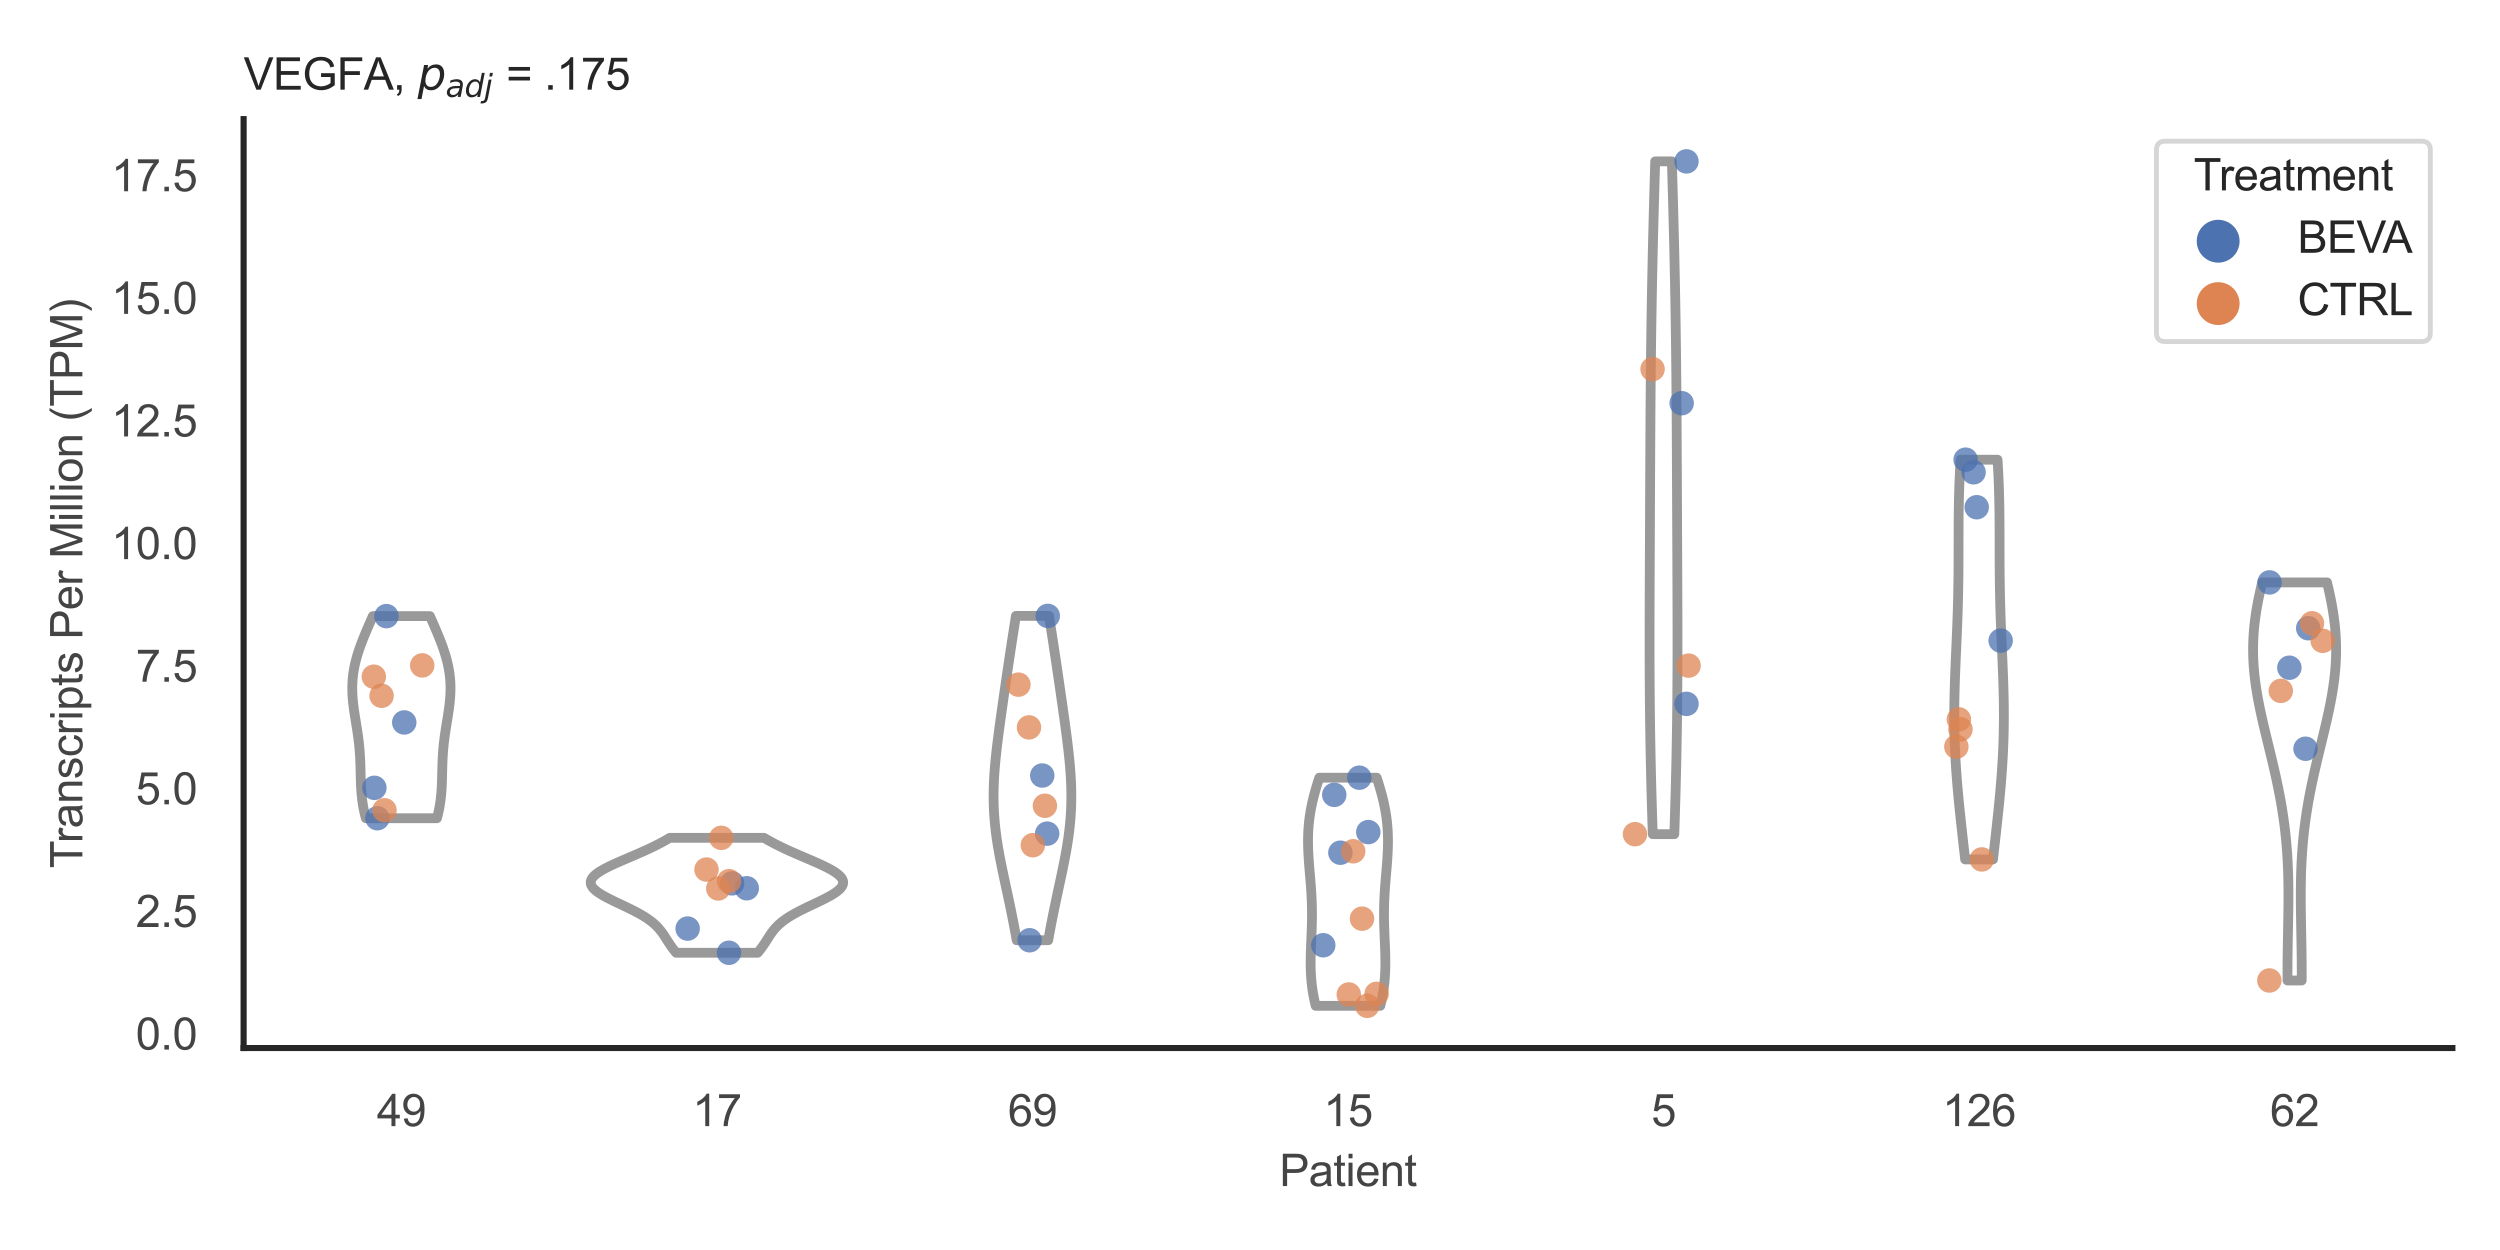 <?xml version="1.0" encoding="utf-8" standalone="no"?>
<!DOCTYPE svg PUBLIC "-//W3C//DTD SVG 1.1//EN"
  "http://www.w3.org/Graphics/SVG/1.1/DTD/svg11.dtd">
<svg xmlns:xlink="http://www.w3.org/1999/xlink" width="510.236pt" height="255.118pt" viewBox="0 0 510.236 255.118" xmlns="http://www.w3.org/2000/svg" version="1.1">
 <defs>
  <style type="text/css">*{stroke-linejoin: round; stroke-linecap: butt}</style>
 </defs>
 <g id="figure_1">
  <g id="patch_1">
   <path d="M 0 255.118 
L 510.236 255.118 
L 510.236 0 
L 0 0 
z
" style="fill: #ffffff"/>
  </g>
  <g id="axes_1">
   <g id="patch_2">
    <path d="M 49.72 213.898 
L 500.516 213.898 
L 500.516 24.32 
L 49.72 24.32 
z
" style="fill: #ffffff"/>
   </g>
   <g id="matplotlib.axis_1">
    <g id="xtick_1">
     <g id="text_1">
      <!-- 49 -->
      <g style="fill: #444444" transform="translate(76.915 229.84)scale(0.09 -0.09)">
       <defs>
        <path id="ArialMT-34" d="M 2069 0 
L 2069 1097 
L 81 1097 
L 81 1613 
L 2172 4581 
L 2631 4581 
L 2631 1613 
L 3250 1613 
L 3250 1097 
L 2631 1097 
L 2631 0 
L 2069 0 
z
M 2069 1613 
L 2069 3678 
L 634 1613 
L 2069 1613 
z
" transform="scale(0.016)"/>
        <path id="ArialMT-39" d="M 350 1059 
L 891 1109 
Q 959 728 1153 556 
Q 1347 384 1650 384 
Q 1909 384 2104 503 
Q 2300 622 2425 820 
Q 2550 1019 2634 1356 
Q 2719 1694 2719 2044 
Q 2719 2081 2716 2156 
Q 2547 1888 2255 1720 
Q 1963 1553 1622 1553 
Q 1053 1553 659 1965 
Q 266 2378 266 3053 
Q 266 3750 677 4175 
Q 1088 4600 1706 4600 
Q 2153 4600 2523 4359 
Q 2894 4119 3086 3673 
Q 3278 3228 3278 2384 
Q 3278 1506 3087 986 
Q 2897 466 2520 194 
Q 2144 -78 1638 -78 
Q 1100 -78 759 220 
Q 419 519 350 1059 
z
M 2653 3081 
Q 2653 3566 2395 3850 
Q 2138 4134 1775 4134 
Q 1400 4134 1122 3828 
Q 844 3522 844 3034 
Q 844 2597 1108 2323 
Q 1372 2050 1759 2050 
Q 2150 2050 2401 2323 
Q 2653 2597 2653 3081 
z
" transform="scale(0.016)"/>
       </defs>
       <use xlink:href="#ArialMT-34"/>
       <use xlink:href="#ArialMT-39" x="55.615"/>
      </g>
     </g>
    </g>
    <g id="xtick_2">
     <g id="text_2">
      <!-- 17 -->
      <g style="fill: #444444" transform="translate(141.314 229.84)scale(0.09 -0.09)">
       <defs>
        <path id="ArialMT-31" d="M 2384 0 
L 1822 0 
L 1822 3584 
Q 1619 3391 1289 3197 
Q 959 3003 697 2906 
L 697 3450 
Q 1169 3672 1522 3987 
Q 1875 4303 2022 4600 
L 2384 4600 
L 2384 0 
z
" transform="scale(0.016)"/>
        <path id="ArialMT-37" d="M 303 3981 
L 303 4522 
L 3269 4522 
L 3269 4084 
Q 2831 3619 2401 2847 
Q 1972 2075 1738 1259 
Q 1569 684 1522 0 
L 944 0 
Q 953 541 1156 1306 
Q 1359 2072 1739 2783 
Q 2119 3494 2547 3981 
L 303 3981 
z
" transform="scale(0.016)"/>
       </defs>
       <use xlink:href="#ArialMT-31"/>
       <use xlink:href="#ArialMT-37" x="55.615"/>
      </g>
     </g>
    </g>
    <g id="xtick_3">
     <g id="text_3">
      <!-- 69 -->
      <g style="fill: #444444" transform="translate(205.714 229.84)scale(0.09 -0.09)">
       <defs>
        <path id="ArialMT-36" d="M 3184 3459 
L 2625 3416 
Q 2550 3747 2413 3897 
Q 2184 4138 1850 4138 
Q 1581 4138 1378 3988 
Q 1113 3794 959 3422 
Q 806 3050 800 2363 
Q 1003 2672 1297 2822 
Q 1591 2972 1913 2972 
Q 2475 2972 2870 2558 
Q 3266 2144 3266 1488 
Q 3266 1056 3080 686 
Q 2894 316 2569 119 
Q 2244 -78 1831 -78 
Q 1128 -78 684 439 
Q 241 956 241 2144 
Q 241 3472 731 4075 
Q 1159 4600 1884 4600 
Q 2425 4600 2770 4297 
Q 3116 3994 3184 3459 
z
M 888 1484 
Q 888 1194 1011 928 
Q 1134 663 1356 523 
Q 1578 384 1822 384 
Q 2178 384 2434 671 
Q 2691 959 2691 1453 
Q 2691 1928 2437 2201 
Q 2184 2475 1800 2475 
Q 1419 2475 1153 2201 
Q 888 1928 888 1484 
z
" transform="scale(0.016)"/>
       </defs>
       <use xlink:href="#ArialMT-36"/>
       <use xlink:href="#ArialMT-39" x="55.615"/>
      </g>
     </g>
    </g>
    <g id="xtick_4">
     <g id="text_4">
      <!-- 15 -->
      <g style="fill: #444444" transform="translate(270.113 229.84)scale(0.09 -0.09)">
       <defs>
        <path id="ArialMT-35" d="M 266 1200 
L 856 1250 
Q 922 819 1161 601 
Q 1400 384 1738 384 
Q 2144 384 2425 690 
Q 2706 997 2706 1503 
Q 2706 1984 2436 2262 
Q 2166 2541 1728 2541 
Q 1456 2541 1237 2417 
Q 1019 2294 894 2097 
L 366 2166 
L 809 4519 
L 3088 4519 
L 3088 3981 
L 1259 3981 
L 1013 2750 
Q 1425 3038 1878 3038 
Q 2478 3038 2890 2622 
Q 3303 2206 3303 1553 
Q 3303 931 2941 478 
Q 2500 -78 1738 -78 
Q 1113 -78 717 272 
Q 322 622 266 1200 
z
" transform="scale(0.016)"/>
       </defs>
       <use xlink:href="#ArialMT-31"/>
       <use xlink:href="#ArialMT-35" x="55.615"/>
      </g>
     </g>
    </g>
    <g id="xtick_5">
     <g id="text_5">
      <!-- 5 -->
      <g style="fill: #444444" transform="translate(337.015 229.84)scale(0.09 -0.09)">
       <use xlink:href="#ArialMT-35"/>
      </g>
     </g>
    </g>
    <g id="xtick_6">
     <g id="text_6">
      <!-- 126 -->
      <g style="fill: #444444" transform="translate(396.41 229.84)scale(0.09 -0.09)">
       <defs>
        <path id="ArialMT-32" d="M 3222 541 
L 3222 0 
L 194 0 
Q 188 203 259 391 
Q 375 700 629 1000 
Q 884 1300 1366 1694 
Q 2113 2306 2375 2664 
Q 2638 3022 2638 3341 
Q 2638 3675 2398 3904 
Q 2159 4134 1775 4134 
Q 1369 4134 1125 3890 
Q 881 3647 878 3216 
L 300 3275 
Q 359 3922 746 4261 
Q 1134 4600 1788 4600 
Q 2447 4600 2831 4234 
Q 3216 3869 3216 3328 
Q 3216 3053 3103 2787 
Q 2991 2522 2730 2228 
Q 2469 1934 1863 1422 
Q 1356 997 1212 845 
Q 1069 694 975 541 
L 3222 541 
z
" transform="scale(0.016)"/>
       </defs>
       <use xlink:href="#ArialMT-31"/>
       <use xlink:href="#ArialMT-32" x="55.615"/>
       <use xlink:href="#ArialMT-36" x="111.23"/>
      </g>
     </g>
    </g>
    <g id="xtick_7">
     <g id="text_7">
      <!-- 62 -->
      <g style="fill: #444444" transform="translate(463.312 229.84)scale(0.09 -0.09)">
       <use xlink:href="#ArialMT-36"/>
       <use xlink:href="#ArialMT-32" x="55.615"/>
      </g>
     </g>
    </g>
    <g id="text_8">
     <!-- Patient -->
     <g style="fill: #444444" transform="translate(261.109 242.071)scale(0.09 -0.09)">
      <defs>
       <path id="ArialMT-50" d="M 494 0 
L 494 4581 
L 2222 4581 
Q 2678 4581 2919 4538 
Q 3256 4481 3484 4323 
Q 3713 4166 3852 3881 
Q 3991 3597 3991 3256 
Q 3991 2672 3619 2267 
Q 3247 1863 2275 1863 
L 1100 1863 
L 1100 0 
L 494 0 
z
M 1100 2403 
L 2284 2403 
Q 2872 2403 3119 2622 
Q 3366 2841 3366 3238 
Q 3366 3525 3220 3729 
Q 3075 3934 2838 4000 
Q 2684 4041 2272 4041 
L 1100 4041 
L 1100 2403 
z
" transform="scale(0.016)"/>
       <path id="ArialMT-61" d="M 2588 409 
Q 2275 144 1986 34 
Q 1697 -75 1366 -75 
Q 819 -75 525 192 
Q 231 459 231 875 
Q 231 1119 342 1320 
Q 453 1522 633 1644 
Q 813 1766 1038 1828 
Q 1203 1872 1538 1913 
Q 2219 1994 2541 2106 
Q 2544 2222 2544 2253 
Q 2544 2597 2384 2738 
Q 2169 2928 1744 2928 
Q 1347 2928 1158 2789 
Q 969 2650 878 2297 
L 328 2372 
Q 403 2725 575 2942 
Q 747 3159 1072 3276 
Q 1397 3394 1825 3394 
Q 2250 3394 2515 3294 
Q 2781 3194 2906 3042 
Q 3031 2891 3081 2659 
Q 3109 2516 3109 2141 
L 3109 1391 
Q 3109 606 3145 398 
Q 3181 191 3288 0 
L 2700 0 
Q 2613 175 2588 409 
z
M 2541 1666 
Q 2234 1541 1622 1453 
Q 1275 1403 1131 1340 
Q 988 1278 909 1158 
Q 831 1038 831 891 
Q 831 666 1001 516 
Q 1172 366 1500 366 
Q 1825 366 2078 508 
Q 2331 650 2450 897 
Q 2541 1088 2541 1459 
L 2541 1666 
z
" transform="scale(0.016)"/>
       <path id="ArialMT-74" d="M 1650 503 
L 1731 6 
Q 1494 -44 1306 -44 
Q 1000 -44 831 53 
Q 663 150 594 308 
Q 525 466 525 972 
L 525 2881 
L 113 2881 
L 113 3319 
L 525 3319 
L 525 4141 
L 1084 4478 
L 1084 3319 
L 1650 3319 
L 1650 2881 
L 1084 2881 
L 1084 941 
Q 1084 700 1114 631 
Q 1144 563 1211 522 
Q 1278 481 1403 481 
Q 1497 481 1650 503 
z
" transform="scale(0.016)"/>
       <path id="ArialMT-69" d="M 425 3934 
L 425 4581 
L 988 4581 
L 988 3934 
L 425 3934 
z
M 425 0 
L 425 3319 
L 988 3319 
L 988 0 
L 425 0 
z
" transform="scale(0.016)"/>
       <path id="ArialMT-65" d="M 2694 1069 
L 3275 997 
Q 3138 488 2766 206 
Q 2394 -75 1816 -75 
Q 1088 -75 661 373 
Q 234 822 234 1631 
Q 234 2469 665 2931 
Q 1097 3394 1784 3394 
Q 2450 3394 2872 2941 
Q 3294 2488 3294 1666 
Q 3294 1616 3291 1516 
L 816 1516 
Q 847 969 1125 678 
Q 1403 388 1819 388 
Q 2128 388 2347 550 
Q 2566 713 2694 1069 
z
M 847 1978 
L 2700 1978 
Q 2663 2397 2488 2606 
Q 2219 2931 1791 2931 
Q 1403 2931 1139 2672 
Q 875 2413 847 1978 
z
" transform="scale(0.016)"/>
       <path id="ArialMT-6e" d="M 422 0 
L 422 3319 
L 928 3319 
L 928 2847 
Q 1294 3394 1984 3394 
Q 2284 3394 2536 3286 
Q 2788 3178 2913 3003 
Q 3038 2828 3088 2588 
Q 3119 2431 3119 2041 
L 3119 0 
L 2556 0 
L 2556 2019 
Q 2556 2363 2490 2533 
Q 2425 2703 2258 2804 
Q 2091 2906 1866 2906 
Q 1506 2906 1245 2678 
Q 984 2450 984 1813 
L 984 0 
L 422 0 
z
" transform="scale(0.016)"/>
      </defs>
      <use xlink:href="#ArialMT-50"/>
      <use xlink:href="#ArialMT-61" x="66.699"/>
      <use xlink:href="#ArialMT-74" x="122.314"/>
      <use xlink:href="#ArialMT-69" x="150.098"/>
      <use xlink:href="#ArialMT-65" x="172.314"/>
      <use xlink:href="#ArialMT-6e" x="227.93"/>
      <use xlink:href="#ArialMT-74" x="283.545"/>
     </g>
    </g>
   </g>
   <g id="matplotlib.axis_2">
    <g id="ytick_1">
     <g id="text_9">
      <!-- 0.0 -->
      <g style="fill: #444444" transform="translate(27.71 214.214)scale(0.09 -0.09)">
       <defs>
        <path id="ArialMT-30" d="M 266 2259 
Q 266 3072 433 3567 
Q 600 4063 929 4331 
Q 1259 4600 1759 4600 
Q 2128 4600 2406 4451 
Q 2684 4303 2865 4023 
Q 3047 3744 3150 3342 
Q 3253 2941 3253 2259 
Q 3253 1453 3087 958 
Q 2922 463 2592 192 
Q 2263 -78 1759 -78 
Q 1097 -78 719 397 
Q 266 969 266 2259 
z
M 844 2259 
Q 844 1131 1108 757 
Q 1372 384 1759 384 
Q 2147 384 2411 759 
Q 2675 1134 2675 2259 
Q 2675 3391 2411 3762 
Q 2147 4134 1753 4134 
Q 1366 4134 1134 3806 
Q 844 3388 844 2259 
z
" transform="scale(0.016)"/>
        <path id="ArialMT-2e" d="M 581 0 
L 581 641 
L 1222 641 
L 1222 0 
L 581 0 
z
" transform="scale(0.016)"/>
       </defs>
       <use xlink:href="#ArialMT-30"/>
       <use xlink:href="#ArialMT-2e" x="55.615"/>
       <use xlink:href="#ArialMT-30" x="83.398"/>
      </g>
     </g>
    </g>
    <g id="ytick_2">
     <g id="text_10">
      <!-- 2.5 -->
      <g style="fill: #444444" transform="translate(27.71 189.189)scale(0.09 -0.09)">
       <use xlink:href="#ArialMT-32"/>
       <use xlink:href="#ArialMT-2e" x="55.615"/>
       <use xlink:href="#ArialMT-35" x="83.398"/>
      </g>
     </g>
    </g>
    <g id="ytick_3">
     <g id="text_11">
      <!-- 5.0 -->
      <g style="fill: #444444" transform="translate(27.71 164.163)scale(0.09 -0.09)">
       <use xlink:href="#ArialMT-35"/>
       <use xlink:href="#ArialMT-2e" x="55.615"/>
       <use xlink:href="#ArialMT-30" x="83.398"/>
      </g>
     </g>
    </g>
    <g id="ytick_4">
     <g id="text_12">
      <!-- 7.5 -->
      <g style="fill: #444444" transform="translate(27.71 139.137)scale(0.09 -0.09)">
       <use xlink:href="#ArialMT-37"/>
       <use xlink:href="#ArialMT-2e" x="55.615"/>
       <use xlink:href="#ArialMT-35" x="83.398"/>
      </g>
     </g>
    </g>
    <g id="ytick_5">
     <g id="text_13">
      <!-- 10.0 -->
      <g style="fill: #444444" transform="translate(22.705 114.112)scale(0.09 -0.09)">
       <use xlink:href="#ArialMT-31"/>
       <use xlink:href="#ArialMT-30" x="55.615"/>
       <use xlink:href="#ArialMT-2e" x="111.23"/>
       <use xlink:href="#ArialMT-30" x="139.014"/>
      </g>
     </g>
    </g>
    <g id="ytick_6">
     <g id="text_14">
      <!-- 12.5 -->
      <g style="fill: #444444" transform="translate(22.705 89.086)scale(0.09 -0.09)">
       <use xlink:href="#ArialMT-31"/>
       <use xlink:href="#ArialMT-32" x="55.615"/>
       <use xlink:href="#ArialMT-2e" x="111.23"/>
       <use xlink:href="#ArialMT-35" x="139.014"/>
      </g>
     </g>
    </g>
    <g id="ytick_7">
     <g id="text_15">
      <!-- 15.0 -->
      <g style="fill: #444444" transform="translate(22.705 64.06)scale(0.09 -0.09)">
       <use xlink:href="#ArialMT-31"/>
       <use xlink:href="#ArialMT-35" x="55.615"/>
       <use xlink:href="#ArialMT-2e" x="111.23"/>
       <use xlink:href="#ArialMT-30" x="139.014"/>
      </g>
     </g>
    </g>
    <g id="ytick_8">
     <g id="text_16">
      <!-- 17.5 -->
      <g style="fill: #444444" transform="translate(22.705 39.034)scale(0.09 -0.09)">
       <use xlink:href="#ArialMT-31"/>
       <use xlink:href="#ArialMT-37" x="55.615"/>
       <use xlink:href="#ArialMT-2e" x="111.23"/>
       <use xlink:href="#ArialMT-35" x="139.014"/>
      </g>
     </g>
    </g>
    <g id="text_17">
     <!-- Transcripts Per Million (TPM) -->
     <g style="fill: #444444" transform="translate(16.811 177.194)rotate(-90)scale(0.09 -0.09)">
      <defs>
       <path id="ArialMT-54" d="M 1659 0 
L 1659 4041 
L 150 4041 
L 150 4581 
L 3781 4581 
L 3781 4041 
L 2266 4041 
L 2266 0 
L 1659 0 
z
" transform="scale(0.016)"/>
       <path id="ArialMT-72" d="M 416 0 
L 416 3319 
L 922 3319 
L 922 2816 
Q 1116 3169 1280 3281 
Q 1444 3394 1641 3394 
Q 1925 3394 2219 3213 
L 2025 2691 
Q 1819 2813 1613 2813 
Q 1428 2813 1281 2702 
Q 1134 2591 1072 2394 
Q 978 2094 978 1738 
L 978 0 
L 416 0 
z
" transform="scale(0.016)"/>
       <path id="ArialMT-73" d="M 197 991 
L 753 1078 
Q 800 744 1014 566 
Q 1228 388 1613 388 
Q 2000 388 2187 545 
Q 2375 703 2375 916 
Q 2375 1106 2209 1216 
Q 2094 1291 1634 1406 
Q 1016 1563 777 1677 
Q 538 1791 414 1992 
Q 291 2194 291 2438 
Q 291 2659 392 2848 
Q 494 3038 669 3163 
Q 800 3259 1026 3326 
Q 1253 3394 1513 3394 
Q 1903 3394 2198 3281 
Q 2494 3169 2634 2976 
Q 2775 2784 2828 2463 
L 2278 2388 
Q 2241 2644 2061 2787 
Q 1881 2931 1553 2931 
Q 1166 2931 1000 2803 
Q 834 2675 834 2503 
Q 834 2394 903 2306 
Q 972 2216 1119 2156 
Q 1203 2125 1616 2013 
Q 2213 1853 2448 1751 
Q 2684 1650 2818 1456 
Q 2953 1263 2953 975 
Q 2953 694 2789 445 
Q 2625 197 2315 61 
Q 2006 -75 1616 -75 
Q 969 -75 630 194 
Q 291 463 197 991 
z
" transform="scale(0.016)"/>
       <path id="ArialMT-63" d="M 2588 1216 
L 3141 1144 
Q 3050 572 2676 248 
Q 2303 -75 1759 -75 
Q 1078 -75 664 370 
Q 250 816 250 1647 
Q 250 2184 428 2587 
Q 606 2991 970 3192 
Q 1334 3394 1763 3394 
Q 2303 3394 2647 3120 
Q 2991 2847 3088 2344 
L 2541 2259 
Q 2463 2594 2264 2762 
Q 2066 2931 1784 2931 
Q 1359 2931 1093 2626 
Q 828 2322 828 1663 
Q 828 994 1084 691 
Q 1341 388 1753 388 
Q 2084 388 2306 591 
Q 2528 794 2588 1216 
z
" transform="scale(0.016)"/>
       <path id="ArialMT-70" d="M 422 -1272 
L 422 3319 
L 934 3319 
L 934 2888 
Q 1116 3141 1344 3267 
Q 1572 3394 1897 3394 
Q 2322 3394 2647 3175 
Q 2972 2956 3137 2557 
Q 3303 2159 3303 1684 
Q 3303 1175 3120 767 
Q 2938 359 2589 142 
Q 2241 -75 1856 -75 
Q 1575 -75 1351 44 
Q 1128 163 984 344 
L 984 -1272 
L 422 -1272 
z
M 931 1641 
Q 931 1000 1190 694 
Q 1450 388 1819 388 
Q 2194 388 2461 705 
Q 2728 1022 2728 1688 
Q 2728 2322 2467 2637 
Q 2206 2953 1844 2953 
Q 1484 2953 1207 2617 
Q 931 2281 931 1641 
z
" transform="scale(0.016)"/>
       <path id="ArialMT-20" transform="scale(0.016)"/>
       <path id="ArialMT-4d" d="M 475 0 
L 475 4581 
L 1388 4581 
L 2472 1338 
Q 2622 884 2691 659 
Q 2769 909 2934 1394 
L 4031 4581 
L 4847 4581 
L 4847 0 
L 4263 0 
L 4263 3834 
L 2931 0 
L 2384 0 
L 1059 3900 
L 1059 0 
L 475 0 
z
" transform="scale(0.016)"/>
       <path id="ArialMT-6c" d="M 409 0 
L 409 4581 
L 972 4581 
L 972 0 
L 409 0 
z
" transform="scale(0.016)"/>
       <path id="ArialMT-6f" d="M 213 1659 
Q 213 2581 725 3025 
Q 1153 3394 1769 3394 
Q 2453 3394 2887 2945 
Q 3322 2497 3322 1706 
Q 3322 1066 3130 698 
Q 2938 331 2570 128 
Q 2203 -75 1769 -75 
Q 1072 -75 642 372 
Q 213 819 213 1659 
z
M 791 1659 
Q 791 1022 1069 705 
Q 1347 388 1769 388 
Q 2188 388 2466 706 
Q 2744 1025 2744 1678 
Q 2744 2294 2464 2611 
Q 2184 2928 1769 2928 
Q 1347 2928 1069 2612 
Q 791 2297 791 1659 
z
" transform="scale(0.016)"/>
       <path id="ArialMT-28" d="M 1497 -1347 
Q 1031 -759 709 28 
Q 388 816 388 1659 
Q 388 2403 628 3084 
Q 909 3875 1497 4659 
L 1900 4659 
Q 1522 4009 1400 3731 
Q 1209 3300 1100 2831 
Q 966 2247 966 1656 
Q 966 153 1900 -1347 
L 1497 -1347 
z
" transform="scale(0.016)"/>
       <path id="ArialMT-29" d="M 791 -1347 
L 388 -1347 
Q 1322 153 1322 1656 
Q 1322 2244 1188 2822 
Q 1081 3291 891 3722 
Q 769 4003 388 4659 
L 791 4659 
Q 1378 3875 1659 3084 
Q 1900 2403 1900 1659 
Q 1900 816 1576 28 
Q 1253 -759 791 -1347 
z
" transform="scale(0.016)"/>
      </defs>
      <use xlink:href="#ArialMT-54"/>
      <use xlink:href="#ArialMT-72" x="57.334"/>
      <use xlink:href="#ArialMT-61" x="90.635"/>
      <use xlink:href="#ArialMT-6e" x="146.25"/>
      <use xlink:href="#ArialMT-73" x="201.865"/>
      <use xlink:href="#ArialMT-63" x="251.865"/>
      <use xlink:href="#ArialMT-72" x="301.865"/>
      <use xlink:href="#ArialMT-69" x="335.166"/>
      <use xlink:href="#ArialMT-70" x="357.383"/>
      <use xlink:href="#ArialMT-74" x="412.998"/>
      <use xlink:href="#ArialMT-73" x="440.781"/>
      <use xlink:href="#ArialMT-20" x="490.781"/>
      <use xlink:href="#ArialMT-50" x="518.564"/>
      <use xlink:href="#ArialMT-65" x="585.264"/>
      <use xlink:href="#ArialMT-72" x="640.879"/>
      <use xlink:href="#ArialMT-20" x="674.18"/>
      <use xlink:href="#ArialMT-4d" x="701.963"/>
      <use xlink:href="#ArialMT-69" x="785.264"/>
      <use xlink:href="#ArialMT-6c" x="807.48"/>
      <use xlink:href="#ArialMT-6c" x="829.697"/>
      <use xlink:href="#ArialMT-69" x="851.914"/>
      <use xlink:href="#ArialMT-6f" x="874.131"/>
      <use xlink:href="#ArialMT-6e" x="929.746"/>
      <use xlink:href="#ArialMT-20" x="985.361"/>
      <use xlink:href="#ArialMT-28" x="1013.145"/>
      <use xlink:href="#ArialMT-54" x="1046.445"/>
      <use xlink:href="#ArialMT-50" x="1107.529"/>
      <use xlink:href="#ArialMT-4d" x="1174.229"/>
      <use xlink:href="#ArialMT-29" x="1257.529"/>
     </g>
    </g>
   </g>
   <g id="PolyCollection_1">
    <defs>
     <path id="m8ef7461cdc" d="M 89.178 -88.124 
L 74.662 -88.124 
L 74.551 -88.54 
L 74.447 -88.957 
L 74.351 -89.373 
L 74.261 -89.79 
L 74.179 -90.207 
L 74.103 -90.623 
L 74.034 -91.04 
L 73.972 -91.457 
L 73.916 -91.873 
L 73.867 -92.29 
L 73.823 -92.707 
L 73.784 -93.123 
L 73.751 -93.54 
L 73.722 -93.957 
L 73.697 -94.373 
L 73.676 -94.79 
L 73.658 -95.206 
L 73.643 -95.623 
L 73.63 -96.04 
L 73.619 -96.456 
L 73.608 -96.873 
L 73.599 -97.29 
L 73.589 -97.706 
L 73.579 -98.123 
L 73.568 -98.54 
L 73.555 -98.956 
L 73.541 -99.373 
L 73.525 -99.79 
L 73.506 -100.206 
L 73.485 -100.623 
L 73.46 -101.039 
L 73.433 -101.456 
L 73.401 -101.873 
L 73.367 -102.289 
L 73.329 -102.706 
L 73.287 -103.123 
L 73.242 -103.539 
L 73.193 -103.956 
L 73.141 -104.373 
L 73.086 -104.789 
L 73.028 -105.206 
L 72.968 -105.623 
L 72.905 -106.039 
L 72.84 -106.456 
L 72.774 -106.872 
L 72.707 -107.289 
L 72.64 -107.706 
L 72.572 -108.122 
L 72.505 -108.539 
L 72.439 -108.956 
L 72.374 -109.372 
L 72.311 -109.789 
L 72.251 -110.206 
L 72.194 -110.622 
L 72.14 -111.039 
L 72.091 -111.456 
L 72.046 -111.872 
L 72.006 -112.289 
L 71.972 -112.705 
L 71.943 -113.122 
L 71.921 -113.539 
L 71.905 -113.955 
L 71.897 -114.372 
L 71.896 -114.789 
L 71.902 -115.205 
L 71.916 -115.622 
L 71.938 -116.039 
L 71.968 -116.455 
L 72.006 -116.872 
L 72.052 -117.289 
L 72.106 -117.705 
L 72.169 -118.122 
L 72.239 -118.538 
L 72.318 -118.955 
L 72.404 -119.372 
L 72.499 -119.788 
L 72.6 -120.205 
L 72.709 -120.622 
L 72.825 -121.038 
L 72.947 -121.455 
L 73.076 -121.872 
L 73.211 -122.288 
L 73.352 -122.705 
L 73.498 -123.122 
L 73.65 -123.538 
L 73.806 -123.955 
L 73.966 -124.371 
L 74.13 -124.788 
L 74.298 -125.205 
L 74.469 -125.621 
L 74.643 -126.038 
L 74.819 -126.455 
L 74.998 -126.871 
L 75.178 -127.288 
L 75.359 -127.705 
L 75.541 -128.121 
L 75.724 -128.538 
L 75.907 -128.954 
L 76.091 -129.371 
L 87.749 -129.371 
L 87.749 -129.371 
L 87.932 -128.954 
L 88.115 -128.538 
L 88.298 -128.121 
L 88.481 -127.705 
L 88.662 -127.288 
L 88.842 -126.871 
L 89.02 -126.455 
L 89.196 -126.038 
L 89.37 -125.621 
L 89.541 -125.205 
L 89.709 -124.788 
L 89.873 -124.371 
L 90.034 -123.955 
L 90.19 -123.538 
L 90.341 -123.122 
L 90.487 -122.705 
L 90.628 -122.288 
L 90.763 -121.872 
L 90.892 -121.455 
L 91.015 -121.038 
L 91.131 -120.622 
L 91.239 -120.205 
L 91.341 -119.788 
L 91.435 -119.372 
L 91.521 -118.955 
L 91.6 -118.538 
L 91.671 -118.122 
L 91.733 -117.705 
L 91.788 -117.289 
L 91.834 -116.872 
L 91.872 -116.455 
L 91.902 -116.039 
L 91.924 -115.622 
L 91.938 -115.205 
L 91.944 -114.789 
L 91.943 -114.372 
L 91.934 -113.955 
L 91.919 -113.539 
L 91.896 -113.122 
L 91.868 -112.705 
L 91.833 -112.289 
L 91.794 -111.872 
L 91.749 -111.456 
L 91.699 -111.039 
L 91.646 -110.622 
L 91.588 -110.206 
L 91.528 -109.789 
L 91.465 -109.372 
L 91.401 -108.956 
L 91.334 -108.539 
L 91.267 -108.122 
L 91.2 -107.706 
L 91.132 -107.289 
L 91.065 -106.872 
L 90.999 -106.456 
L 90.935 -106.039 
L 90.872 -105.623 
L 90.811 -105.206 
L 90.754 -104.789 
L 90.699 -104.373 
L 90.647 -103.956 
L 90.598 -103.539 
L 90.553 -103.123 
L 90.511 -102.706 
L 90.473 -102.289 
L 90.438 -101.873 
L 90.407 -101.456 
L 90.379 -101.039 
L 90.355 -100.623 
L 90.333 -100.206 
L 90.314 -99.79 
L 90.298 -99.373 
L 90.284 -98.956 
L 90.272 -98.54 
L 90.261 -98.123 
L 90.251 -97.706 
L 90.241 -97.29 
L 90.231 -96.873 
L 90.221 -96.456 
L 90.209 -96.04 
L 90.196 -95.623 
L 90.181 -95.206 
L 90.163 -94.79 
L 90.142 -94.373 
L 90.118 -93.957 
L 90.089 -93.54 
L 90.055 -93.123 
L 90.017 -92.707 
L 89.973 -92.29 
L 89.923 -91.873 
L 89.867 -91.457 
L 89.805 -91.04 
L 89.736 -90.623 
L 89.661 -90.207 
L 89.578 -89.79 
L 89.489 -89.373 
L 89.392 -88.957 
L 89.288 -88.54 
L 89.178 -88.124 
z
" style="stroke: #999999; stroke-width: 2"/>
    </defs>
    <g clip-path="url(#pdb946f4dd2)">
     <use xlink:href="#m8ef7461cdc" x="0" y="255.118" style="fill: #ffffff; stroke: #999999; stroke-width: 2"/>
    </g>
   </g>
   <g id="PolyCollection_2">
    <defs>
     <path id="m907bb2cbfb" d="M 154.636 -60.663 
L 138.002 -60.663 
L 137.805 -60.9 
L 137.615 -61.137 
L 137.43 -61.374 
L 137.251 -61.611 
L 137.078 -61.848 
L 136.91 -62.085 
L 136.747 -62.322 
L 136.588 -62.559 
L 136.433 -62.796 
L 136.28 -63.033 
L 136.128 -63.27 
L 135.978 -63.507 
L 135.826 -63.743 
L 135.673 -63.98 
L 135.517 -64.217 
L 135.357 -64.454 
L 135.191 -64.691 
L 135.018 -64.928 
L 134.837 -65.165 
L 134.645 -65.402 
L 134.443 -65.639 
L 134.227 -65.876 
L 133.998 -66.113 
L 133.754 -66.35 
L 133.495 -66.587 
L 133.218 -66.824 
L 132.923 -67.061 
L 132.611 -67.298 
L 132.279 -67.535 
L 131.929 -67.772 
L 131.56 -68.009 
L 131.173 -68.245 
L 130.768 -68.482 
L 130.345 -68.719 
L 129.907 -68.956 
L 129.454 -69.193 
L 128.987 -69.43 
L 128.509 -69.667 
L 128.022 -69.904 
L 127.527 -70.141 
L 127.028 -70.378 
L 126.526 -70.615 
L 126.026 -70.852 
L 125.53 -71.089 
L 125.04 -71.326 
L 124.56 -71.563 
L 124.094 -71.8 
L 123.644 -72.037 
L 123.214 -72.274 
L 122.807 -72.51 
L 122.426 -72.747 
L 122.073 -72.984 
L 121.752 -73.221 
L 121.464 -73.458 
L 121.213 -73.695 
L 121 -73.932 
L 120.827 -74.169 
L 120.696 -74.406 
L 120.607 -74.643 
L 120.561 -74.88 
L 120.559 -75.117 
L 120.601 -75.354 
L 120.687 -75.591 
L 120.816 -75.828 
L 120.986 -76.065 
L 121.198 -76.302 
L 121.45 -76.539 
L 121.739 -76.776 
L 122.063 -77.012 
L 122.422 -77.249 
L 122.811 -77.486 
L 123.229 -77.723 
L 123.673 -77.96 
L 124.14 -78.197 
L 124.627 -78.434 
L 125.133 -78.671 
L 125.653 -78.908 
L 126.184 -79.145 
L 126.726 -79.382 
L 127.274 -79.619 
L 127.826 -79.856 
L 128.38 -80.093 
L 128.935 -80.33 
L 129.486 -80.567 
L 130.034 -80.804 
L 130.576 -81.041 
L 131.112 -81.278 
L 131.638 -81.514 
L 132.156 -81.751 
L 132.663 -81.988 
L 133.159 -82.225 
L 133.643 -82.462 
L 134.116 -82.699 
L 134.576 -82.936 
L 135.025 -83.173 
L 135.461 -83.41 
L 135.885 -83.647 
L 136.297 -83.884 
L 136.697 -84.121 
L 155.941 -84.121 
L 155.941 -84.121 
L 156.342 -83.884 
L 156.754 -83.647 
L 157.178 -83.41 
L 157.614 -83.173 
L 158.062 -82.936 
L 158.523 -82.699 
L 158.995 -82.462 
L 159.48 -82.225 
L 159.976 -81.988 
L 160.483 -81.751 
L 161 -81.514 
L 161.527 -81.278 
L 162.062 -81.041 
L 162.604 -80.804 
L 163.152 -80.567 
L 163.704 -80.33 
L 164.258 -80.093 
L 164.812 -79.856 
L 165.365 -79.619 
L 165.913 -79.382 
L 166.454 -79.145 
L 166.986 -78.908 
L 167.506 -78.671 
L 168.011 -78.434 
L 168.498 -78.197 
L 168.966 -77.96 
L 169.409 -77.723 
L 169.827 -77.486 
L 170.217 -77.249 
L 170.575 -77.012 
L 170.9 -76.776 
L 171.189 -76.539 
L 171.44 -76.302 
L 171.652 -76.065 
L 171.823 -75.828 
L 171.951 -75.591 
L 172.037 -75.354 
L 172.079 -75.117 
L 172.077 -74.88 
L 172.031 -74.643 
L 171.942 -74.406 
L 171.811 -74.169 
L 171.638 -73.932 
L 171.425 -73.695 
L 171.174 -73.458 
L 170.887 -73.221 
L 170.565 -72.984 
L 170.213 -72.747 
L 169.831 -72.51 
L 169.424 -72.274 
L 168.994 -72.037 
L 168.544 -71.8 
L 168.078 -71.563 
L 167.598 -71.326 
L 167.109 -71.089 
L 166.612 -70.852 
L 166.112 -70.615 
L 165.611 -70.378 
L 165.111 -70.141 
L 164.617 -69.904 
L 164.129 -69.667 
L 163.651 -69.43 
L 163.185 -69.193 
L 162.731 -68.956 
L 162.293 -68.719 
L 161.871 -68.482 
L 161.465 -68.245 
L 161.078 -68.009 
L 160.709 -67.772 
L 160.359 -67.535 
L 160.028 -67.298 
L 159.715 -67.061 
L 159.421 -66.824 
L 159.144 -66.587 
L 158.884 -66.35 
L 158.64 -66.113 
L 158.411 -65.876 
L 158.196 -65.639 
L 157.993 -65.402 
L 157.802 -65.165 
L 157.62 -64.928 
L 157.447 -64.691 
L 157.281 -64.454 
L 157.121 -64.217 
L 156.965 -63.98 
L 156.812 -63.743 
L 156.661 -63.507 
L 156.51 -63.27 
L 156.359 -63.033 
L 156.206 -62.796 
L 156.05 -62.559 
L 155.891 -62.322 
L 155.728 -62.085 
L 155.56 -61.848 
L 155.387 -61.611 
L 155.208 -61.374 
L 155.024 -61.137 
L 154.833 -60.9 
L 154.636 -60.663 
z
" style="stroke: #999999; stroke-width: 2"/>
    </defs>
    <g clip-path="url(#pdb946f4dd2)">
     <use xlink:href="#m907bb2cbfb" x="0" y="255.118" style="fill: #ffffff; stroke: #999999; stroke-width: 2"/>
    </g>
   </g>
   <g id="PolyCollection_3">
    <defs>
     <path id="mede743d6ea" d="M 213.937 -63.216 
L 207.501 -63.216 
L 207.381 -63.885 
L 207.26 -64.553 
L 207.137 -65.222 
L 207.011 -65.891 
L 206.883 -66.56 
L 206.753 -67.228 
L 206.621 -67.897 
L 206.487 -68.566 
L 206.351 -69.235 
L 206.213 -69.903 
L 206.074 -70.572 
L 205.933 -71.241 
L 205.791 -71.909 
L 205.648 -72.578 
L 205.504 -73.247 
L 205.36 -73.916 
L 205.216 -74.584 
L 205.072 -75.253 
L 204.928 -75.922 
L 204.786 -76.591 
L 204.646 -77.259 
L 204.507 -77.928 
L 204.371 -78.597 
L 204.238 -79.265 
L 204.108 -79.934 
L 203.982 -80.603 
L 203.86 -81.272 
L 203.743 -81.94 
L 203.632 -82.609 
L 203.526 -83.278 
L 203.425 -83.947 
L 203.332 -84.615 
L 203.245 -85.284 
L 203.164 -85.953 
L 203.092 -86.621 
L 203.026 -87.29 
L 202.969 -87.959 
L 202.919 -88.628 
L 202.876 -89.296 
L 202.842 -89.965 
L 202.816 -90.634 
L 202.797 -91.303 
L 202.786 -91.971 
L 202.783 -92.64 
L 202.787 -93.309 
L 202.799 -93.977 
L 202.817 -94.646 
L 202.842 -95.315 
L 202.873 -95.984 
L 202.911 -96.652 
L 202.954 -97.321 
L 203.003 -97.99 
L 203.057 -98.659 
L 203.116 -99.327 
L 203.179 -99.996 
L 203.246 -100.665 
L 203.317 -101.333 
L 203.392 -102.002 
L 203.469 -102.671 
L 203.549 -103.34 
L 203.632 -104.008 
L 203.716 -104.677 
L 203.803 -105.346 
L 203.891 -106.015 
L 203.981 -106.683 
L 204.072 -107.352 
L 204.164 -108.021 
L 204.257 -108.689 
L 204.35 -109.358 
L 204.444 -110.027 
L 204.539 -110.696 
L 204.634 -111.364 
L 204.73 -112.033 
L 204.826 -112.702 
L 204.922 -113.371 
L 205.019 -114.039 
L 205.115 -114.708 
L 205.212 -115.377 
L 205.31 -116.045 
L 205.407 -116.714 
L 205.505 -117.383 
L 205.603 -118.052 
L 205.702 -118.72 
L 205.801 -119.389 
L 205.9 -120.058 
L 206 -120.727 
L 206.101 -121.395 
L 206.201 -122.064 
L 206.303 -122.733 
L 206.405 -123.401 
L 206.507 -124.07 
L 206.61 -124.739 
L 206.714 -125.408 
L 206.818 -126.076 
L 206.923 -126.745 
L 207.028 -127.414 
L 207.133 -128.083 
L 207.239 -128.751 
L 207.345 -129.42 
L 214.092 -129.42 
L 214.092 -129.42 
L 214.198 -128.751 
L 214.304 -128.083 
L 214.41 -127.414 
L 214.515 -126.745 
L 214.619 -126.076 
L 214.723 -125.408 
L 214.827 -124.739 
L 214.93 -124.07 
L 215.032 -123.401 
L 215.134 -122.733 
L 215.236 -122.064 
L 215.337 -121.395 
L 215.437 -120.727 
L 215.537 -120.058 
L 215.636 -119.389 
L 215.735 -118.72 
L 215.834 -118.052 
L 215.932 -117.383 
L 216.03 -116.714 
L 216.128 -116.045 
L 216.225 -115.377 
L 216.322 -114.708 
L 216.419 -114.039 
L 216.515 -113.371 
L 216.611 -112.702 
L 216.707 -112.033 
L 216.803 -111.364 
L 216.898 -110.696 
L 216.993 -110.027 
L 217.087 -109.358 
L 217.181 -108.689 
L 217.274 -108.021 
L 217.366 -107.352 
L 217.456 -106.683 
L 217.546 -106.015 
L 217.634 -105.346 
L 217.721 -104.677 
L 217.806 -104.008 
L 217.888 -103.34 
L 217.968 -102.671 
L 218.046 -102.002 
L 218.12 -101.333 
L 218.191 -100.665 
L 218.258 -99.996 
L 218.321 -99.327 
L 218.38 -98.659 
L 218.434 -97.99 
L 218.483 -97.321 
L 218.526 -96.652 
L 218.564 -95.984 
L 218.595 -95.315 
L 218.62 -94.646 
L 218.639 -93.977 
L 218.65 -93.309 
L 218.654 -92.64 
L 218.651 -91.971 
L 218.64 -91.303 
L 218.622 -90.634 
L 218.595 -89.965 
L 218.561 -89.296 
L 218.519 -88.628 
L 218.469 -87.959 
L 218.411 -87.29 
L 218.346 -86.621 
L 218.273 -85.953 
L 218.193 -85.284 
L 218.106 -84.615 
L 218.012 -83.947 
L 217.912 -83.278 
L 217.806 -82.609 
L 217.694 -81.94 
L 217.577 -81.272 
L 217.455 -80.603 
L 217.329 -79.934 
L 217.199 -79.265 
L 217.066 -78.597 
L 216.93 -77.928 
L 216.792 -77.259 
L 216.651 -76.591 
L 216.509 -75.922 
L 216.366 -75.253 
L 216.222 -74.584 
L 216.078 -73.916 
L 215.933 -73.247 
L 215.79 -72.578 
L 215.647 -71.909 
L 215.505 -71.241 
L 215.364 -70.572 
L 215.224 -69.903 
L 215.087 -69.235 
L 214.95 -68.566 
L 214.816 -67.897 
L 214.684 -67.228 
L 214.554 -66.56 
L 214.426 -65.891 
L 214.301 -65.222 
L 214.177 -64.553 
L 214.056 -63.885 
L 213.937 -63.216 
z
" style="stroke: #999999; stroke-width: 2"/>
    </defs>
    <g clip-path="url(#pdb946f4dd2)">
     <use xlink:href="#mede743d6ea" x="0" y="255.118" style="fill: #ffffff; stroke: #999999; stroke-width: 2"/>
    </g>
   </g>
   <g id="PolyCollection_4">
    <defs>
     <path id="md77990a450" d="M 281.713 -49.837 
L 268.524 -49.837 
L 268.41 -50.307 
L 268.303 -50.778 
L 268.203 -51.248 
L 268.109 -51.718 
L 268.022 -52.189 
L 267.942 -52.659 
L 267.869 -53.129 
L 267.803 -53.599 
L 267.744 -54.07 
L 267.691 -54.54 
L 267.646 -55.01 
L 267.606 -55.481 
L 267.573 -55.951 
L 267.547 -56.421 
L 267.525 -56.891 
L 267.51 -57.362 
L 267.499 -57.832 
L 267.493 -58.302 
L 267.492 -58.772 
L 267.495 -59.243 
L 267.501 -59.713 
L 267.511 -60.183 
L 267.523 -60.654 
L 267.538 -61.124 
L 267.555 -61.594 
L 267.573 -62.064 
L 267.592 -62.535 
L 267.612 -63.005 
L 267.632 -63.475 
L 267.652 -63.945 
L 267.672 -64.416 
L 267.69 -64.886 
L 267.707 -65.356 
L 267.723 -65.827 
L 267.737 -66.297 
L 267.748 -66.767 
L 267.757 -67.237 
L 267.764 -67.708 
L 267.767 -68.178 
L 267.768 -68.648 
L 267.765 -69.119 
L 267.76 -69.589 
L 267.751 -70.059 
L 267.739 -70.529 
L 267.724 -71 
L 267.705 -71.47 
L 267.684 -71.94 
L 267.659 -72.41 
L 267.632 -72.881 
L 267.603 -73.351 
L 267.571 -73.821 
L 267.536 -74.292 
L 267.501 -74.762 
L 267.463 -75.232 
L 267.425 -75.702 
L 267.385 -76.173 
L 267.345 -76.643 
L 267.305 -77.113 
L 267.266 -77.583 
L 267.227 -78.054 
L 267.189 -78.524 
L 267.153 -78.994 
L 267.118 -79.465 
L 267.086 -79.935 
L 267.057 -80.405 
L 267.031 -80.875 
L 267.008 -81.346 
L 266.989 -81.816 
L 266.974 -82.286 
L 266.964 -82.757 
L 266.959 -83.227 
L 266.959 -83.697 
L 266.965 -84.167 
L 266.976 -84.638 
L 266.993 -85.108 
L 267.016 -85.578 
L 267.046 -86.048 
L 267.082 -86.519 
L 267.124 -86.989 
L 267.174 -87.459 
L 267.229 -87.93 
L 267.292 -88.4 
L 267.361 -88.87 
L 267.437 -89.34 
L 267.519 -89.811 
L 267.608 -90.281 
L 267.703 -90.751 
L 267.805 -91.221 
L 267.912 -91.692 
L 268.025 -92.162 
L 268.144 -92.632 
L 268.268 -93.103 
L 268.397 -93.573 
L 268.531 -94.043 
L 268.669 -94.513 
L 268.812 -94.984 
L 268.958 -95.454 
L 269.108 -95.924 
L 269.261 -96.395 
L 280.975 -96.395 
L 280.975 -96.395 
L 281.128 -95.924 
L 281.278 -95.454 
L 281.424 -94.984 
L 281.567 -94.513 
L 281.705 -94.043 
L 281.839 -93.573 
L 281.968 -93.103 
L 282.092 -92.632 
L 282.211 -92.162 
L 282.324 -91.692 
L 282.432 -91.221 
L 282.533 -90.751 
L 282.628 -90.281 
L 282.717 -89.811 
L 282.799 -89.34 
L 282.875 -88.87 
L 282.944 -88.4 
L 283.007 -87.93 
L 283.063 -87.459 
L 283.112 -86.989 
L 283.154 -86.519 
L 283.19 -86.048 
L 283.22 -85.578 
L 283.243 -85.108 
L 283.26 -84.638 
L 283.272 -84.167 
L 283.277 -83.697 
L 283.277 -83.227 
L 283.272 -82.757 
L 283.262 -82.286 
L 283.247 -81.816 
L 283.228 -81.346 
L 283.206 -80.875 
L 283.179 -80.405 
L 283.15 -79.935 
L 283.118 -79.465 
L 283.084 -78.994 
L 283.047 -78.524 
L 283.009 -78.054 
L 282.971 -77.583 
L 282.931 -77.113 
L 282.891 -76.643 
L 282.851 -76.173 
L 282.812 -75.702 
L 282.773 -75.232 
L 282.736 -74.762 
L 282.7 -74.292 
L 282.666 -73.821 
L 282.634 -73.351 
L 282.604 -72.881 
L 282.577 -72.41 
L 282.552 -71.94 
L 282.531 -71.47 
L 282.513 -71 
L 282.497 -70.529 
L 282.485 -70.059 
L 282.476 -69.589 
L 282.471 -69.119 
L 282.468 -68.648 
L 282.469 -68.178 
L 282.472 -67.708 
L 282.479 -67.237 
L 282.488 -66.767 
L 282.499 -66.297 
L 282.513 -65.827 
L 282.529 -65.356 
L 282.546 -64.886 
L 282.564 -64.416 
L 282.584 -63.945 
L 282.604 -63.475 
L 282.624 -63.005 
L 282.644 -62.535 
L 282.663 -62.064 
L 282.681 -61.594 
L 282.698 -61.124 
L 282.713 -60.654 
L 282.725 -60.183 
L 282.735 -59.713 
L 282.741 -59.243 
L 282.744 -58.772 
L 282.743 -58.302 
L 282.737 -57.832 
L 282.727 -57.362 
L 282.711 -56.891 
L 282.69 -56.421 
L 282.663 -55.951 
L 282.63 -55.481 
L 282.59 -55.01 
L 282.545 -54.54 
L 282.492 -54.07 
L 282.433 -53.599 
L 282.367 -53.129 
L 282.294 -52.659 
L 282.214 -52.189 
L 282.127 -51.718 
L 282.034 -51.248 
L 281.933 -50.778 
L 281.826 -50.307 
L 281.713 -49.837 
z
" style="stroke: #999999; stroke-width: 2"/>
    </defs>
    <g clip-path="url(#pdb946f4dd2)">
     <use xlink:href="#md77990a450" x="0" y="255.118" style="fill: #ffffff; stroke: #999999; stroke-width: 2"/>
    </g>
   </g>
   <g id="PolyCollection_5">
    <defs>
     <path id="m7a19762b6b" d="M 341.715 -84.87 
L 337.32 -84.87 
L 337.273 -86.257 
L 337.228 -87.644 
L 337.185 -89.031 
L 337.143 -90.418 
L 337.102 -91.805 
L 337.064 -93.192 
L 337.027 -94.579 
L 336.991 -95.966 
L 336.958 -97.353 
L 336.926 -98.74 
L 336.897 -100.127 
L 336.869 -101.514 
L 336.843 -102.901 
L 336.819 -104.288 
L 336.798 -105.675 
L 336.778 -107.062 
L 336.759 -108.449 
L 336.743 -109.836 
L 336.729 -111.223 
L 336.716 -112.61 
L 336.705 -113.997 
L 336.695 -115.384 
L 336.688 -116.771 
L 336.681 -118.158 
L 336.676 -119.545 
L 336.673 -120.932 
L 336.67 -122.319 
L 336.669 -123.706 
L 336.669 -125.093 
L 336.67 -126.48 
L 336.671 -127.866 
L 336.674 -129.253 
L 336.677 -130.64 
L 336.681 -132.027 
L 336.685 -133.414 
L 336.69 -134.801 
L 336.695 -136.188 
L 336.7 -137.575 
L 336.706 -138.962 
L 336.712 -140.349 
L 336.718 -141.736 
L 336.723 -143.123 
L 336.73 -144.51 
L 336.736 -145.897 
L 336.742 -147.284 
L 336.748 -148.671 
L 336.754 -150.058 
L 336.759 -151.445 
L 336.765 -152.832 
L 336.771 -154.219 
L 336.777 -155.606 
L 336.783 -156.993 
L 336.789 -158.38 
L 336.795 -159.767 
L 336.801 -161.154 
L 336.808 -162.541 
L 336.815 -163.928 
L 336.821 -165.315 
L 336.829 -166.702 
L 336.837 -168.089 
L 336.845 -169.476 
L 336.853 -170.863 
L 336.863 -172.25 
L 336.873 -173.637 
L 336.883 -175.024 
L 336.895 -176.411 
L 336.907 -177.798 
L 336.92 -179.185 
L 336.934 -180.572 
L 336.949 -181.959 
L 336.965 -183.346 
L 336.981 -184.733 
L 336.999 -186.12 
L 337.018 -187.506 
L 337.038 -188.893 
L 337.059 -190.28 
L 337.082 -191.667 
L 337.105 -193.054 
L 337.129 -194.441 
L 337.155 -195.828 
L 337.181 -197.215 
L 337.209 -198.602 
L 337.238 -199.989 
L 337.268 -201.376 
L 337.299 -202.763 
L 337.33 -204.15 
L 337.363 -205.537 
L 337.397 -206.924 
L 337.432 -208.311 
L 337.467 -209.698 
L 337.503 -211.085 
L 337.54 -212.472 
L 337.578 -213.859 
L 337.617 -215.246 
L 337.656 -216.633 
L 337.695 -218.02 
L 337.735 -219.407 
L 337.776 -220.794 
L 337.817 -222.181 
L 341.219 -222.181 
L 341.219 -222.181 
L 341.259 -220.794 
L 341.3 -219.407 
L 341.34 -218.02 
L 341.38 -216.633 
L 341.419 -215.246 
L 341.457 -213.859 
L 341.495 -212.472 
L 341.532 -211.085 
L 341.568 -209.698 
L 341.603 -208.311 
L 341.638 -206.924 
L 341.672 -205.537 
L 341.705 -204.15 
L 341.736 -202.763 
L 341.767 -201.376 
L 341.797 -199.989 
L 341.826 -198.602 
L 341.854 -197.215 
L 341.88 -195.828 
L 341.906 -194.441 
L 341.93 -193.054 
L 341.954 -191.667 
L 341.976 -190.28 
L 341.997 -188.893 
L 342.017 -187.506 
L 342.036 -186.12 
L 342.054 -184.733 
L 342.071 -183.346 
L 342.086 -181.959 
L 342.101 -180.572 
L 342.115 -179.185 
L 342.128 -177.798 
L 342.14 -176.411 
L 342.152 -175.024 
L 342.162 -173.637 
L 342.172 -172.25 
L 342.182 -170.863 
L 342.19 -169.476 
L 342.199 -168.089 
L 342.206 -166.702 
L 342.214 -165.315 
L 342.221 -163.928 
L 342.227 -162.541 
L 342.234 -161.154 
L 342.24 -159.767 
L 342.246 -158.38 
L 342.252 -156.993 
L 342.258 -155.606 
L 342.264 -154.219 
L 342.27 -152.832 
L 342.276 -151.445 
L 342.282 -150.058 
L 342.288 -148.671 
L 342.294 -147.284 
L 342.3 -145.897 
L 342.306 -144.51 
L 342.312 -143.123 
L 342.318 -141.736 
L 342.324 -140.349 
L 342.329 -138.962 
L 342.335 -137.575 
L 342.34 -136.188 
L 342.345 -134.801 
L 342.35 -133.414 
L 342.354 -132.027 
L 342.358 -130.64 
L 342.361 -129.253 
L 342.364 -127.866 
L 342.365 -126.48 
L 342.366 -125.093 
L 342.366 -123.706 
L 342.365 -122.319 
L 342.362 -120.932 
L 342.359 -119.545 
L 342.354 -118.158 
L 342.348 -116.771 
L 342.34 -115.384 
L 342.33 -113.997 
L 342.319 -112.61 
L 342.307 -111.223 
L 342.292 -109.836 
L 342.276 -108.449 
L 342.258 -107.062 
L 342.238 -105.675 
L 342.216 -104.288 
L 342.192 -102.901 
L 342.166 -101.514 
L 342.138 -100.127 
L 342.109 -98.74 
L 342.077 -97.353 
L 342.044 -95.966 
L 342.009 -94.579 
L 341.971 -93.192 
L 341.933 -91.805 
L 341.892 -90.418 
L 341.85 -89.031 
L 341.807 -87.644 
L 341.762 -86.257 
L 341.715 -84.87 
z
" style="stroke: #999999; stroke-width: 2"/>
    </defs>
    <g clip-path="url(#pdb946f4dd2)">
     <use xlink:href="#m7a19762b6b" x="0" y="255.118" style="fill: #ffffff; stroke: #999999; stroke-width: 2"/>
    </g>
   </g>
   <g id="PolyCollection_6">
    <defs>
     <path id="mdad49803a6" d="M 406.76 -79.715 
L 401.074 -79.715 
L 400.981 -80.539 
L 400.889 -81.363 
L 400.796 -82.187 
L 400.703 -83.011 
L 400.611 -83.835 
L 400.519 -84.66 
L 400.427 -85.484 
L 400.336 -86.308 
L 400.246 -87.132 
L 400.157 -87.956 
L 400.069 -88.78 
L 399.983 -89.604 
L 399.899 -90.428 
L 399.816 -91.252 
L 399.736 -92.076 
L 399.658 -92.9 
L 399.583 -93.725 
L 399.511 -94.549 
L 399.441 -95.373 
L 399.375 -96.197 
L 399.312 -97.021 
L 399.253 -97.845 
L 399.198 -98.669 
L 399.146 -99.493 
L 399.098 -100.317 
L 399.055 -101.141 
L 399.015 -101.965 
L 398.98 -102.79 
L 398.949 -103.614 
L 398.923 -104.438 
L 398.901 -105.262 
L 398.883 -106.086 
L 398.87 -106.91 
L 398.861 -107.734 
L 398.856 -108.558 
L 398.856 -109.382 
L 398.859 -110.206 
L 398.866 -111.031 
L 398.877 -111.855 
L 398.892 -112.679 
L 398.909 -113.503 
L 398.93 -114.327 
L 398.954 -115.151 
L 398.98 -115.975 
L 399.008 -116.799 
L 399.039 -117.623 
L 399.071 -118.447 
L 399.105 -119.271 
L 399.14 -120.096 
L 399.175 -120.92 
L 399.211 -121.744 
L 399.248 -122.568 
L 399.284 -123.392 
L 399.32 -124.216 
L 399.356 -125.04 
L 399.391 -125.864 
L 399.424 -126.688 
L 399.457 -127.512 
L 399.488 -128.336 
L 399.517 -129.161 
L 399.545 -129.985 
L 399.571 -130.809 
L 399.594 -131.633 
L 399.616 -132.457 
L 399.635 -133.281 
L 399.653 -134.105 
L 399.668 -134.929 
L 399.681 -135.753 
L 399.693 -136.577 
L 399.702 -137.402 
L 399.71 -138.226 
L 399.716 -139.05 
L 399.72 -139.874 
L 399.724 -140.698 
L 399.726 -141.522 
L 399.728 -142.346 
L 399.729 -143.17 
L 399.73 -143.994 
L 399.731 -144.818 
L 399.732 -145.642 
L 399.734 -146.467 
L 399.736 -147.291 
L 399.74 -148.115 
L 399.745 -148.939 
L 399.752 -149.763 
L 399.761 -150.587 
L 399.772 -151.411 
L 399.786 -152.235 
L 399.802 -153.059 
L 399.822 -153.883 
L 399.844 -154.707 
L 399.87 -155.532 
L 399.899 -156.356 
L 399.932 -157.18 
L 399.968 -158.004 
L 400.009 -158.828 
L 400.053 -159.652 
L 400.1 -160.476 
L 400.152 -161.3 
L 407.682 -161.3 
L 407.682 -161.3 
L 407.734 -160.476 
L 407.781 -159.652 
L 407.825 -158.828 
L 407.866 -158.004 
L 407.902 -157.18 
L 407.935 -156.356 
L 407.964 -155.532 
L 407.99 -154.707 
L 408.012 -153.883 
L 408.032 -153.059 
L 408.048 -152.235 
L 408.062 -151.411 
L 408.073 -150.587 
L 408.082 -149.763 
L 408.089 -148.939 
L 408.094 -148.115 
L 408.098 -147.291 
L 408.101 -146.467 
L 408.102 -145.642 
L 408.103 -144.818 
L 408.104 -143.994 
L 408.105 -143.17 
L 408.106 -142.346 
L 408.108 -141.522 
L 408.11 -140.698 
L 408.114 -139.874 
L 408.118 -139.05 
L 408.124 -138.226 
L 408.132 -137.402 
L 408.141 -136.577 
L 408.153 -135.753 
L 408.166 -134.929 
L 408.181 -134.105 
L 408.199 -133.281 
L 408.218 -132.457 
L 408.24 -131.633 
L 408.264 -130.809 
L 408.289 -129.985 
L 408.317 -129.161 
L 408.346 -128.336 
L 408.377 -127.512 
L 408.41 -126.688 
L 408.443 -125.864 
L 408.478 -125.04 
L 408.514 -124.216 
L 408.55 -123.392 
L 408.586 -122.568 
L 408.623 -121.744 
L 408.659 -120.92 
L 408.695 -120.096 
L 408.729 -119.271 
L 408.763 -118.447 
L 408.795 -117.623 
L 408.826 -116.799 
L 408.854 -115.975 
L 408.88 -115.151 
L 408.904 -114.327 
L 408.925 -113.503 
L 408.943 -112.679 
L 408.957 -111.855 
L 408.968 -111.031 
L 408.975 -110.206 
L 408.979 -109.382 
L 408.978 -108.558 
L 408.973 -107.734 
L 408.964 -106.91 
L 408.951 -106.086 
L 408.933 -105.262 
L 408.911 -104.438 
L 408.885 -103.614 
L 408.854 -102.79 
L 408.819 -101.965 
L 408.78 -101.141 
L 408.736 -100.317 
L 408.688 -99.493 
L 408.636 -98.669 
L 408.581 -97.845 
L 408.522 -97.021 
L 408.459 -96.197 
L 408.393 -95.373 
L 408.323 -94.549 
L 408.251 -93.725 
L 408.176 -92.9 
L 408.098 -92.076 
L 408.018 -91.252 
L 407.935 -90.428 
L 407.851 -89.604 
L 407.765 -88.78 
L 407.677 -87.956 
L 407.588 -87.132 
L 407.498 -86.308 
L 407.407 -85.484 
L 407.315 -84.66 
L 407.223 -83.835 
L 407.131 -83.011 
L 407.038 -82.187 
L 406.945 -81.363 
L 406.853 -80.539 
L 406.76 -79.715 
z
" style="stroke: #999999; stroke-width: 2"/>
    </defs>
    <g clip-path="url(#pdb946f4dd2)">
     <use xlink:href="#mdad49803a6" x="0" y="255.118" style="fill: #ffffff; stroke: #999999; stroke-width: 2"/>
    </g>
   </g>
   <g id="PolyCollection_7">
    <defs>
     <path id="mea5bdbfa3c" d="M 469.767 -55.004 
L 466.866 -55.004 
L 466.863 -55.825 
L 466.862 -56.646 
L 466.864 -57.466 
L 466.868 -58.287 
L 466.875 -59.108 
L 466.883 -59.929 
L 466.894 -60.749 
L 466.906 -61.57 
L 466.919 -62.391 
L 466.933 -63.211 
L 466.948 -64.032 
L 466.964 -64.853 
L 466.979 -65.673 
L 466.994 -66.494 
L 467.008 -67.315 
L 467.021 -68.135 
L 467.033 -68.956 
L 467.043 -69.777 
L 467.05 -70.597 
L 467.055 -71.418 
L 467.057 -72.239 
L 467.055 -73.059 
L 467.05 -73.88 
L 467.04 -74.701 
L 467.026 -75.521 
L 467.007 -76.342 
L 466.983 -77.163 
L 466.953 -77.984 
L 466.917 -78.804 
L 466.876 -79.625 
L 466.828 -80.446 
L 466.773 -81.266 
L 466.712 -82.087 
L 466.644 -82.908 
L 466.569 -83.728 
L 466.487 -84.549 
L 466.398 -85.37 
L 466.302 -86.19 
L 466.198 -87.011 
L 466.087 -87.832 
L 465.969 -88.652 
L 465.844 -89.473 
L 465.712 -90.294 
L 465.573 -91.114 
L 465.427 -91.935 
L 465.275 -92.756 
L 465.117 -93.576 
L 464.952 -94.397 
L 464.782 -95.218 
L 464.607 -96.039 
L 464.427 -96.859 
L 464.243 -97.68 
L 464.055 -98.501 
L 463.863 -99.321 
L 463.668 -100.142 
L 463.471 -100.963 
L 463.272 -101.783 
L 463.072 -102.604 
L 462.872 -103.425 
L 462.672 -104.245 
L 462.473 -105.066 
L 462.275 -105.887 
L 462.08 -106.707 
L 461.888 -107.528 
L 461.701 -108.349 
L 461.518 -109.169 
L 461.34 -109.99 
L 461.169 -110.811 
L 461.005 -111.631 
L 460.85 -112.452 
L 460.702 -113.273 
L 460.565 -114.094 
L 460.437 -114.914 
L 460.32 -115.735 
L 460.215 -116.556 
L 460.122 -117.376 
L 460.042 -118.197 
L 459.974 -119.018 
L 459.92 -119.838 
L 459.88 -120.659 
L 459.854 -121.48 
L 459.842 -122.3 
L 459.845 -123.121 
L 459.863 -123.942 
L 459.895 -124.762 
L 459.942 -125.583 
L 460.003 -126.404 
L 460.078 -127.224 
L 460.167 -128.045 
L 460.27 -128.866 
L 460.385 -129.686 
L 460.513 -130.507 
L 460.652 -131.328 
L 460.803 -132.149 
L 460.965 -132.969 
L 461.136 -133.79 
L 461.316 -134.611 
L 461.504 -135.431 
L 461.699 -136.252 
L 474.934 -136.252 
L 474.934 -136.252 
L 475.129 -135.431 
L 475.317 -134.611 
L 475.497 -133.79 
L 475.668 -132.969 
L 475.83 -132.149 
L 475.981 -131.328 
L 476.12 -130.507 
L 476.248 -129.686 
L 476.363 -128.866 
L 476.466 -128.045 
L 476.555 -127.224 
L 476.63 -126.404 
L 476.691 -125.583 
L 476.738 -124.762 
L 476.77 -123.942 
L 476.788 -123.121 
L 476.791 -122.3 
L 476.779 -121.48 
L 476.753 -120.659 
L 476.713 -119.838 
L 476.659 -119.018 
L 476.591 -118.197 
L 476.511 -117.376 
L 476.418 -116.556 
L 476.313 -115.735 
L 476.196 -114.914 
L 476.068 -114.094 
L 475.931 -113.273 
L 475.783 -112.452 
L 475.628 -111.631 
L 475.464 -110.811 
L 475.293 -109.99 
L 475.115 -109.169 
L 474.932 -108.349 
L 474.745 -107.528 
L 474.553 -106.707 
L 474.358 -105.887 
L 474.16 -105.066 
L 473.961 -104.245 
L 473.761 -103.425 
L 473.561 -102.604 
L 473.361 -101.783 
L 473.162 -100.963 
L 472.965 -100.142 
L 472.77 -99.321 
L 472.578 -98.501 
L 472.39 -97.68 
L 472.206 -96.859 
L 472.026 -96.039 
L 471.851 -95.218 
L 471.681 -94.397 
L 471.516 -93.576 
L 471.358 -92.756 
L 471.206 -91.935 
L 471.06 -91.114 
L 470.921 -90.294 
L 470.789 -89.473 
L 470.664 -88.652 
L 470.546 -87.832 
L 470.435 -87.011 
L 470.331 -86.19 
L 470.235 -85.37 
L 470.146 -84.549 
L 470.064 -83.728 
L 469.989 -82.908 
L 469.921 -82.087 
L 469.86 -81.266 
L 469.805 -80.446 
L 469.757 -79.625 
L 469.716 -78.804 
L 469.68 -77.984 
L 469.65 -77.163 
L 469.626 -76.342 
L 469.607 -75.521 
L 469.593 -74.701 
L 469.583 -73.88 
L 469.578 -73.059 
L 469.576 -72.239 
L 469.578 -71.418 
L 469.583 -70.597 
L 469.59 -69.777 
L 469.6 -68.956 
L 469.612 -68.135 
L 469.625 -67.315 
L 469.639 -66.494 
L 469.654 -65.673 
L 469.669 -64.853 
L 469.685 -64.032 
L 469.7 -63.211 
L 469.714 -62.391 
L 469.727 -61.57 
L 469.739 -60.749 
L 469.75 -59.929 
L 469.758 -59.108 
L 469.765 -58.287 
L 469.769 -57.466 
L 469.771 -56.646 
L 469.77 -55.825 
L 469.767 -55.004 
z
" style="stroke: #999999; stroke-width: 2"/>
    </defs>
    <g clip-path="url(#pdb946f4dd2)">
     <use xlink:href="#mea5bdbfa3c" x="0" y="255.118" style="fill: #ffffff; stroke: #999999; stroke-width: 2"/>
    </g>
   </g>
   <g id="PathCollection_1"/>
   <g id="PathCollection_2"/>
   <g id="patch_3">
    <path d="M 49.72 213.898 
L 49.72 24.32 
" style="fill: none; stroke: #262626; stroke-width: 1.25; stroke-linejoin: miter; stroke-linecap: square"/>
   </g>
   <g id="patch_4">
    <path d="M 49.72 213.898 
L 500.516 213.898 
" style="fill: none; stroke: #262626; stroke-width: 1.25; stroke-linejoin: miter; stroke-linecap: square"/>
   </g>
   <g id="PathCollection_3">
    <defs>
     <path id="C0_0_384254f280" d="M 0 2.5 
C 0.663 2.5 1.299 2.237 1.768 1.768 
C 2.237 1.299 2.5 0.663 2.5 -0 
C 2.5 -0.663 2.237 -1.299 1.768 -1.768 
C 1.299 -2.237 0.663 -2.5 0 -2.5 
C -0.663 -2.5 -1.299 -2.237 -1.768 -1.768 
C -2.237 -1.299 -2.5 -0.663 -2.5 0 
C -2.5 0.663 -2.237 1.299 -1.768 1.768 
C -1.299 2.237 -0.663 2.5 0 2.5 
z
"/>
    </defs>
    <g clip-path="url(#pdb946f4dd2)">
     <use xlink:href="#C0_0_384254f280" x="78.866" y="125.747" style="fill: #4c72b0; fill-opacity: 0.75"/>
    </g>
    <g clip-path="url(#pdb946f4dd2)">
     <use xlink:href="#C0_0_384254f280" x="82.505" y="147.447" style="fill: #4c72b0; fill-opacity: 0.75"/>
    </g>
    <g clip-path="url(#pdb946f4dd2)">
     <use xlink:href="#C0_0_384254f280" x="77.025" y="166.995" style="fill: #4c72b0; fill-opacity: 0.75"/>
    </g>
    <g clip-path="url(#pdb946f4dd2)">
     <use xlink:href="#C0_0_384254f280" x="76.409" y="160.789" style="fill: #4c72b0; fill-opacity: 0.75"/>
    </g>
    <g clip-path="url(#pdb946f4dd2)">
     <use xlink:href="#C0_0_384254f280" x="86.172" y="135.807" style="fill: #dd8452; fill-opacity: 0.75"/>
    </g>
    <g clip-path="url(#pdb946f4dd2)">
     <use xlink:href="#C0_0_384254f280" x="76.294" y="138.11" style="fill: #dd8452; fill-opacity: 0.75"/>
    </g>
    <g clip-path="url(#pdb946f4dd2)">
     <use xlink:href="#C0_0_384254f280" x="77.878" y="142.003" style="fill: #dd8452; fill-opacity: 0.75"/>
    </g>
    <g clip-path="url(#pdb946f4dd2)">
     <use xlink:href="#C0_0_384254f280" x="78.477" y="165.374" style="fill: #dd8452; fill-opacity: 0.75"/>
    </g>
   </g>
   <g id="PathCollection_4">
    <defs>
     <path id="C1_0_64e1e3625c" d="M 0 2.5 
C 0.663 2.5 1.299 2.237 1.768 1.768 
C 2.237 1.299 2.5 0.663 2.5 -0 
C 2.5 -0.663 2.237 -1.299 1.768 -1.768 
C 1.299 -2.237 0.663 -2.5 0 -2.5 
C -0.663 -2.5 -1.299 -2.237 -1.768 -1.768 
C -2.237 -1.299 -2.5 -0.663 -2.5 0 
C -2.5 0.663 -2.237 1.299 -1.768 1.768 
C -1.299 2.237 -0.663 2.5 0 2.5 
z
"/>
    </defs>
    <g clip-path="url(#pdb946f4dd2)">
     <use xlink:href="#C1_0_64e1e3625c" x="149.416" y="180.288" style="fill: #4c72b0; fill-opacity: 0.75"/>
    </g>
    <g clip-path="url(#pdb946f4dd2)">
     <use xlink:href="#C1_0_64e1e3625c" x="140.347" y="189.517" style="fill: #4c72b0; fill-opacity: 0.75"/>
    </g>
    <g clip-path="url(#pdb946f4dd2)">
     <use xlink:href="#C1_0_64e1e3625c" x="148.775" y="194.455" style="fill: #4c72b0; fill-opacity: 0.75"/>
    </g>
    <g clip-path="url(#pdb946f4dd2)">
     <use xlink:href="#C1_0_64e1e3625c" x="152.411" y="181.289" style="fill: #4c72b0; fill-opacity: 0.75"/>
    </g>
    <g clip-path="url(#pdb946f4dd2)">
     <use xlink:href="#C1_0_64e1e3625c" x="148.794" y="179.842" style="fill: #dd8452; fill-opacity: 0.75"/>
    </g>
    <g clip-path="url(#pdb946f4dd2)">
     <use xlink:href="#C1_0_64e1e3625c" x="144.192" y="177.473" style="fill: #dd8452; fill-opacity: 0.75"/>
    </g>
    <g clip-path="url(#pdb946f4dd2)">
     <use xlink:href="#C1_0_64e1e3625c" x="146.593" y="181.328" style="fill: #dd8452; fill-opacity: 0.75"/>
    </g>
    <g clip-path="url(#pdb946f4dd2)">
     <use xlink:href="#C1_0_64e1e3625c" x="147.206" y="170.997" style="fill: #dd8452; fill-opacity: 0.75"/>
    </g>
   </g>
   <g id="PathCollection_5">
    <defs>
     <path id="C2_0_7f44a10f8c" d="M 0 2.5 
C 0.663 2.5 1.299 2.237 1.768 1.768 
C 2.237 1.299 2.5 0.663 2.5 -0 
C 2.5 -0.663 2.237 -1.299 1.768 -1.768 
C 1.299 -2.237 0.663 -2.5 0 -2.5 
C -0.663 -2.5 -1.299 -2.237 -1.768 -1.768 
C -2.237 -1.299 -2.5 -0.663 -2.5 0 
C -2.5 0.663 -2.237 1.299 -1.768 1.768 
C -1.299 2.237 -0.663 2.5 0 2.5 
z
"/>
    </defs>
    <g clip-path="url(#pdb946f4dd2)">
     <use xlink:href="#C2_0_7f44a10f8c" x="213.843" y="125.698" style="fill: #4c72b0; fill-opacity: 0.75"/>
    </g>
    <g clip-path="url(#pdb946f4dd2)">
     <use xlink:href="#C2_0_7f44a10f8c" x="210.141" y="191.902" style="fill: #4c72b0; fill-opacity: 0.75"/>
    </g>
    <g clip-path="url(#pdb946f4dd2)">
     <use xlink:href="#C2_0_7f44a10f8c" x="213.721" y="170.142" style="fill: #4c72b0; fill-opacity: 0.75"/>
    </g>
    <g clip-path="url(#pdb946f4dd2)">
     <use xlink:href="#C2_0_7f44a10f8c" x="212.719" y="158.278" style="fill: #4c72b0; fill-opacity: 0.75"/>
    </g>
    <g clip-path="url(#pdb946f4dd2)">
     <use xlink:href="#C2_0_7f44a10f8c" x="207.852" y="139.732" style="fill: #dd8452; fill-opacity: 0.75"/>
    </g>
    <g clip-path="url(#pdb946f4dd2)">
     <use xlink:href="#C2_0_7f44a10f8c" x="210.012" y="148.457" style="fill: #dd8452; fill-opacity: 0.75"/>
    </g>
    <g clip-path="url(#pdb946f4dd2)">
     <use xlink:href="#C2_0_7f44a10f8c" x="213.261" y="164.449" style="fill: #dd8452; fill-opacity: 0.75"/>
    </g>
    <g clip-path="url(#pdb946f4dd2)">
     <use xlink:href="#C2_0_7f44a10f8c" x="210.791" y="172.499" style="fill: #dd8452; fill-opacity: 0.75"/>
    </g>
   </g>
   <g id="PathCollection_6">
    <defs>
     <path id="C3_0_ac39bead20" d="M 0 2.5 
C 0.663 2.5 1.299 2.237 1.768 1.768 
C 2.237 1.299 2.5 0.663 2.5 -0 
C 2.5 -0.663 2.237 -1.299 1.768 -1.768 
C 1.299 -2.237 0.663 -2.5 0 -2.5 
C -0.663 -2.5 -1.299 -2.237 -1.768 -1.768 
C -2.237 -1.299 -2.5 -0.663 -2.5 0 
C -2.5 0.663 -2.237 1.299 -1.768 1.768 
C -1.299 2.237 -0.663 2.5 0 2.5 
z
"/>
    </defs>
    <g clip-path="url(#pdb946f4dd2)">
     <use xlink:href="#C3_0_ac39bead20" x="272.315" y="162.226" style="fill: #4c72b0; fill-opacity: 0.75"/>
    </g>
    <g clip-path="url(#pdb946f4dd2)">
     <use xlink:href="#C3_0_ac39bead20" x="279.26" y="169.826" style="fill: #4c72b0; fill-opacity: 0.75"/>
    </g>
    <g clip-path="url(#pdb946f4dd2)">
     <use xlink:href="#C3_0_ac39bead20" x="273.564" y="174.031" style="fill: #4c72b0; fill-opacity: 0.75"/>
    </g>
    <g clip-path="url(#pdb946f4dd2)">
     <use xlink:href="#C3_0_ac39bead20" x="270.069" y="192.918" style="fill: #4c72b0; fill-opacity: 0.75"/>
    </g>
    <g clip-path="url(#pdb946f4dd2)">
     <use xlink:href="#C3_0_ac39bead20" x="277.425" y="158.724" style="fill: #4c72b0; fill-opacity: 0.75"/>
    </g>
    <g clip-path="url(#pdb946f4dd2)">
     <use xlink:href="#C3_0_ac39bead20" x="280.959" y="202.834" style="fill: #dd8452; fill-opacity: 0.75"/>
    </g>
    <g clip-path="url(#pdb946f4dd2)">
     <use xlink:href="#C3_0_ac39bead20" x="277.978" y="187.495" style="fill: #dd8452; fill-opacity: 0.75"/>
    </g>
    <g clip-path="url(#pdb946f4dd2)">
     <use xlink:href="#C3_0_ac39bead20" x="276.184" y="173.739" style="fill: #dd8452; fill-opacity: 0.75"/>
    </g>
    <g clip-path="url(#pdb946f4dd2)">
     <use xlink:href="#C3_0_ac39bead20" x="275.277" y="202.968" style="fill: #dd8452; fill-opacity: 0.75"/>
    </g>
    <g clip-path="url(#pdb946f4dd2)">
     <use xlink:href="#C3_0_ac39bead20" x="279.041" y="205.281" style="fill: #dd8452; fill-opacity: 0.75"/>
    </g>
   </g>
   <g id="PathCollection_7">
    <defs>
     <path id="C4_0_fbdcadae56" d="M 0 2.5 
C 0.663 2.5 1.299 2.237 1.768 1.768 
C 2.237 1.299 2.5 0.663 2.5 -0 
C 2.5 -0.663 2.237 -1.299 1.768 -1.768 
C 1.299 -2.237 0.663 -2.5 0 -2.5 
C -0.663 -2.5 -1.299 -2.237 -1.768 -1.768 
C -2.237 -1.299 -2.5 -0.663 -2.5 0 
C -2.5 0.663 -2.237 1.299 -1.768 1.768 
C -1.299 2.237 -0.663 2.5 0 2.5 
z
"/>
    </defs>
    <g clip-path="url(#pdb946f4dd2)">
     <use xlink:href="#C4_0_fbdcadae56" x="344.206" y="143.656" style="fill: #4c72b0; fill-opacity: 0.75"/>
    </g>
    <g clip-path="url(#pdb946f4dd2)">
     <use xlink:href="#C4_0_fbdcadae56" x="344.198" y="32.937" style="fill: #4c72b0; fill-opacity: 0.75"/>
    </g>
    <g clip-path="url(#pdb946f4dd2)">
     <use xlink:href="#C4_0_fbdcadae56" x="343.22" y="82.291" style="fill: #4c72b0; fill-opacity: 0.75"/>
    </g>
    <g clip-path="url(#pdb946f4dd2)">
     <use xlink:href="#C4_0_fbdcadae56" x="344.629" y="135.849" style="fill: #dd8452; fill-opacity: 0.75"/>
    </g>
    <g clip-path="url(#pdb946f4dd2)">
     <use xlink:href="#C4_0_fbdcadae56" x="333.692" y="170.248" style="fill: #dd8452; fill-opacity: 0.75"/>
    </g>
    <g clip-path="url(#pdb946f4dd2)">
     <use xlink:href="#C4_0_fbdcadae56" x="337.279" y="75.333" style="fill: #dd8452; fill-opacity: 0.75"/>
    </g>
   </g>
   <g id="PathCollection_8">
    <defs>
     <path id="C5_0_82b122e13a" d="M 0 2.5 
C 0.663 2.5 1.299 2.237 1.768 1.768 
C 2.237 1.299 2.5 0.663 2.5 -0 
C 2.5 -0.663 2.237 -1.299 1.768 -1.768 
C 1.299 -2.237 0.663 -2.5 0 -2.5 
C -0.663 -2.5 -1.299 -2.237 -1.768 -1.768 
C -2.237 -1.299 -2.5 -0.663 -2.5 0 
C -2.5 0.663 -2.237 1.299 -1.768 1.768 
C -1.299 2.237 -0.663 2.5 0 2.5 
z
"/>
    </defs>
    <g clip-path="url(#pdb946f4dd2)">
     <use xlink:href="#C5_0_82b122e13a" x="403.436" y="103.522" style="fill: #4c72b0; fill-opacity: 0.75"/>
    </g>
    <g clip-path="url(#pdb946f4dd2)">
     <use xlink:href="#C5_0_82b122e13a" x="401.174" y="93.818" style="fill: #4c72b0; fill-opacity: 0.75"/>
    </g>
    <g clip-path="url(#pdb946f4dd2)">
     <use xlink:href="#C5_0_82b122e13a" x="408.325" y="130.745" style="fill: #4c72b0; fill-opacity: 0.75"/>
    </g>
    <g clip-path="url(#pdb946f4dd2)">
     <use xlink:href="#C5_0_82b122e13a" x="402.794" y="96.39" style="fill: #4c72b0; fill-opacity: 0.75"/>
    </g>
    <g clip-path="url(#pdb946f4dd2)">
     <use xlink:href="#C5_0_82b122e13a" x="399.793" y="146.817" style="fill: #dd8452; fill-opacity: 0.75"/>
    </g>
    <g clip-path="url(#pdb946f4dd2)">
     <use xlink:href="#C5_0_82b122e13a" x="399.28" y="152.404" style="fill: #dd8452; fill-opacity: 0.75"/>
    </g>
    <g clip-path="url(#pdb946f4dd2)">
     <use xlink:href="#C5_0_82b122e13a" x="404.476" y="175.403" style="fill: #dd8452; fill-opacity: 0.75"/>
    </g>
    <g clip-path="url(#pdb946f4dd2)">
     <use xlink:href="#C5_0_82b122e13a" x="400.126" y="148.846" style="fill: #dd8452; fill-opacity: 0.75"/>
    </g>
   </g>
   <g id="PathCollection_9">
    <defs>
     <path id="C6_0_951f7aabe5" d="M 0 2.5 
C 0.663 2.5 1.299 2.237 1.768 1.768 
C 2.237 1.299 2.5 0.663 2.5 -0 
C 2.5 -0.663 2.237 -1.299 1.768 -1.768 
C 1.299 -2.237 0.663 -2.5 0 -2.5 
C -0.663 -2.5 -1.299 -2.237 -1.768 -1.768 
C -2.237 -1.299 -2.5 -0.663 -2.5 0 
C -2.5 0.663 -2.237 1.299 -1.768 1.768 
C -1.299 2.237 -0.663 2.5 0 2.5 
z
"/>
    </defs>
    <g clip-path="url(#pdb946f4dd2)">
     <use xlink:href="#C6_0_951f7aabe5" x="463.207" y="118.866" style="fill: #4c72b0; fill-opacity: 0.75"/>
    </g>
    <g clip-path="url(#pdb946f4dd2)">
     <use xlink:href="#C6_0_951f7aabe5" x="471.094" y="128.215" style="fill: #4c72b0; fill-opacity: 0.75"/>
    </g>
    <g clip-path="url(#pdb946f4dd2)">
     <use xlink:href="#C6_0_951f7aabe5" x="470.549" y="152.814" style="fill: #4c72b0; fill-opacity: 0.75"/>
    </g>
    <g clip-path="url(#pdb946f4dd2)">
     <use xlink:href="#C6_0_951f7aabe5" x="467.245" y="136.278" style="fill: #4c72b0; fill-opacity: 0.75"/>
    </g>
    <g clip-path="url(#pdb946f4dd2)">
     <use xlink:href="#C6_0_951f7aabe5" x="465.5" y="141.003" style="fill: #dd8452; fill-opacity: 0.75"/>
    </g>
    <g clip-path="url(#pdb946f4dd2)">
     <use xlink:href="#C6_0_951f7aabe5" x="474.046" y="130.785" style="fill: #dd8452; fill-opacity: 0.75"/>
    </g>
    <g clip-path="url(#pdb946f4dd2)">
     <use xlink:href="#C6_0_951f7aabe5" x="471.871" y="127.208" style="fill: #dd8452; fill-opacity: 0.75"/>
    </g>
    <g clip-path="url(#pdb946f4dd2)">
     <use xlink:href="#C6_0_951f7aabe5" x="463.162" y="200.114" style="fill: #dd8452; fill-opacity: 0.75"/>
    </g>
   </g>
   <g id="text_18">
    <!-- VEGFA, $p_{adj}$ = .175 -->
    <g style="fill: #262626" transform="translate(49.72 18.32)scale(0.09 -0.09)">
     <defs>
      <path id="ArialMT-56" d="M 1803 0 
L 28 4581 
L 684 4581 
L 1875 1253 
Q 2019 853 2116 503 
Q 2222 878 2363 1253 
L 3600 4581 
L 4219 4581 
L 2425 0 
L 1803 0 
z
" transform="scale(0.016)"/>
      <path id="ArialMT-45" d="M 506 0 
L 506 4581 
L 3819 4581 
L 3819 4041 
L 1113 4041 
L 1113 2638 
L 3647 2638 
L 3647 2100 
L 1113 2100 
L 1113 541 
L 3925 541 
L 3925 0 
L 506 0 
z
" transform="scale(0.016)"/>
      <path id="ArialMT-47" d="M 2638 1797 
L 2638 2334 
L 4578 2338 
L 4578 638 
Q 4131 281 3656 101 
Q 3181 -78 2681 -78 
Q 2006 -78 1454 211 
Q 903 500 622 1047 
Q 341 1594 341 2269 
Q 341 2938 620 3517 
Q 900 4097 1425 4378 
Q 1950 4659 2634 4659 
Q 3131 4659 3532 4498 
Q 3934 4338 4162 4050 
Q 4391 3763 4509 3300 
L 3963 3150 
Q 3859 3500 3706 3700 
Q 3553 3900 3268 4020 
Q 2984 4141 2638 4141 
Q 2222 4141 1919 4014 
Q 1616 3888 1430 3681 
Q 1244 3475 1141 3228 
Q 966 2803 966 2306 
Q 966 1694 1177 1281 
Q 1388 869 1791 669 
Q 2194 469 2647 469 
Q 3041 469 3416 620 
Q 3791 772 3984 944 
L 3984 1797 
L 2638 1797 
z
" transform="scale(0.016)"/>
      <path id="ArialMT-46" d="M 525 0 
L 525 4581 
L 3616 4581 
L 3616 4041 
L 1131 4041 
L 1131 2622 
L 3281 2622 
L 3281 2081 
L 1131 2081 
L 1131 0 
L 525 0 
z
" transform="scale(0.016)"/>
      <path id="ArialMT-41" d="M -9 0 
L 1750 4581 
L 2403 4581 
L 4278 0 
L 3588 0 
L 3053 1388 
L 1138 1388 
L 634 0 
L -9 0 
z
M 1313 1881 
L 2866 1881 
L 2388 3150 
Q 2169 3728 2063 4100 
Q 1975 3659 1816 3225 
L 1313 1881 
z
" transform="scale(0.016)"/>
      <path id="ArialMT-2c" d="M 569 0 
L 569 641 
L 1209 641 
L 1209 0 
Q 1209 -353 1084 -570 
Q 959 -788 688 -906 
L 531 -666 
Q 709 -588 793 -436 
Q 878 -284 888 0 
L 569 0 
z
" transform="scale(0.016)"/>
      <path id="DejaVuSans-Oblique-70" d="M 3175 2156 
Q 3175 2616 2975 2859 
Q 2775 3103 2400 3103 
Q 2144 3103 1911 2972 
Q 1678 2841 1497 2591 
Q 1319 2344 1212 1994 
Q 1106 1644 1106 1300 
Q 1106 863 1306 627 
Q 1506 391 1875 391 
Q 2147 391 2380 519 
Q 2613 647 2778 891 
Q 2956 1147 3065 1494 
Q 3175 1841 3175 2156 
z
M 1394 2969 
Q 1625 3272 1939 3428 
Q 2253 3584 2638 3584 
Q 3175 3584 3472 3232 
Q 3769 2881 3769 2247 
Q 3769 1728 3584 1258 
Q 3400 788 3053 416 
Q 2822 169 2531 39 
Q 2241 -91 1919 -91 
Q 1547 -91 1294 64 
Q 1041 219 916 525 
L 556 -1331 
L -19 -1331 
L 922 3500 
L 1497 3500 
L 1394 2969 
z
" transform="scale(0.016)"/>
      <path id="DejaVuSans-Oblique-61" d="M 3438 1997 
L 3047 0 
L 2472 0 
L 2578 531 
Q 2325 219 2001 64 
Q 1678 -91 1281 -91 
Q 834 -91 548 182 
Q 263 456 263 884 
Q 263 1497 752 1853 
Q 1241 2209 2100 2209 
L 2900 2209 
L 2931 2363 
Q 2938 2388 2941 2417 
Q 2944 2447 2944 2509 
Q 2944 2788 2717 2942 
Q 2491 3097 2081 3097 
Q 1800 3097 1504 3025 
Q 1209 2953 897 2809 
L 997 3341 
Q 1322 3463 1633 3523 
Q 1944 3584 2234 3584 
Q 2853 3584 3176 3315 
Q 3500 3047 3500 2534 
Q 3500 2431 3484 2292 
Q 3469 2153 3438 1997 
z
M 2816 1759 
L 2241 1759 
Q 1534 1759 1195 1570 
Q 856 1381 856 984 
Q 856 709 1029 553 
Q 1203 397 1509 397 
Q 1978 397 2328 733 
Q 2678 1069 2791 1631 
L 2816 1759 
z
" transform="scale(0.016)"/>
      <path id="DejaVuSans-Oblique-64" d="M 2675 525 
Q 2444 222 2128 65 
Q 1813 -91 1428 -91 
Q 903 -91 598 267 
Q 294 625 294 1247 
Q 294 1766 478 2236 
Q 663 2706 1013 3078 
Q 1244 3325 1534 3454 
Q 1825 3584 2144 3584 
Q 2481 3584 2739 3421 
Q 2997 3259 3138 2956 
L 3513 4863 
L 4091 4863 
L 3144 0 
L 2566 0 
L 2675 525 
z
M 891 1350 
Q 891 897 1095 644 
Q 1300 391 1663 391 
Q 1931 391 2161 520 
Q 2391 650 2566 903 
Q 2750 1166 2856 1509 
Q 2963 1853 2963 2188 
Q 2963 2622 2758 2865 
Q 2553 3109 2194 3109 
Q 1922 3109 1687 2981 
Q 1453 2853 1288 2613 
Q 1106 2353 998 2009 
Q 891 1666 891 1350 
z
" transform="scale(0.016)"/>
      <path id="DejaVuSans-Oblique-6a" d="M 928 3500 
L 1503 3500 
L 813 -63 
L 809 -78 
Q 694 -675 544 -897 
Q 403 -1106 132 -1218 
Q -138 -1331 -506 -1331 
L -722 -1331 
L -628 -844 
L -481 -844 
Q -144 -844 -1 -703 
Q 141 -563 238 -63 
L 928 3500 
z
M 1197 4863 
L 1772 4863 
L 1631 4134 
L 1056 4134 
L 1197 4863 
z
" transform="scale(0.016)"/>
      <path id="ArialMT-3d" d="M 3381 2694 
L 356 2694 
L 356 3219 
L 3381 3219 
L 3381 2694 
z
M 3381 1303 
L 356 1303 
L 356 1828 
L 3381 1828 
L 3381 1303 
z
" transform="scale(0.016)"/>
     </defs>
     <use xlink:href="#ArialMT-56" transform="translate(0 0.203)"/>
     <use xlink:href="#ArialMT-45" transform="translate(66.699 0.203)"/>
     <use xlink:href="#ArialMT-47" transform="translate(133.398 0.203)"/>
     <use xlink:href="#ArialMT-46" transform="translate(211.182 0.203)"/>
     <use xlink:href="#ArialMT-41" transform="translate(272.266 0.203)"/>
     <use xlink:href="#ArialMT-2c" transform="translate(338.965 0.203)"/>
     <use xlink:href="#ArialMT-20" transform="translate(366.748 0.203)"/>
     <use xlink:href="#DejaVuSans-Oblique-70" transform="translate(394.531 0.203)"/>
     <use xlink:href="#DejaVuSans-Oblique-61" transform="translate(458.008 -16.203)scale(0.7)"/>
     <use xlink:href="#DejaVuSans-Oblique-64" transform="translate(500.903 -16.203)scale(0.7)"/>
     <use xlink:href="#DejaVuSans-Oblique-6a" transform="translate(545.337 -16.203)scale(0.7)"/>
     <use xlink:href="#ArialMT-20" transform="translate(567.52 0.203)"/>
     <use xlink:href="#ArialMT-3d" transform="translate(595.303 0.203)"/>
     <use xlink:href="#ArialMT-20" transform="translate(653.701 0.203)"/>
     <use xlink:href="#ArialMT-2e" transform="translate(681.484 0.203)"/>
     <use xlink:href="#ArialMT-31" transform="translate(709.268 0.203)"/>
     <use xlink:href="#ArialMT-37" transform="translate(764.883 0.203)"/>
     <use xlink:href="#ArialMT-35" transform="translate(820.498 0.203)"/>
    </g>
   </g>
   <g id="legend_1">
    <g id="patch_5">
     <path d="M 441.915 69.712 
L 494.216 69.712 
Q 496.016 69.712 496.016 67.912 
L 496.016 30.62 
Q 496.016 28.82 494.216 28.82 
L 441.915 28.82 
Q 440.115 28.82 440.115 30.62 
L 440.115 67.912 
Q 440.115 69.712 441.915 69.712 
z
" style="fill: #ffffff; opacity: 0.8; stroke: #cccccc; stroke-linejoin: miter"/>
    </g>
    <g id="text_19">
     <!-- Treatment -->
     <g style="fill: #262626" transform="translate(447.729 38.862)scale(0.09 -0.09)">
      <defs>
       <path id="ArialMT-6d" d="M 422 0 
L 422 3319 
L 925 3319 
L 925 2853 
Q 1081 3097 1340 3245 
Q 1600 3394 1931 3394 
Q 2300 3394 2536 3241 
Q 2772 3088 2869 2813 
Q 3263 3394 3894 3394 
Q 4388 3394 4653 3120 
Q 4919 2847 4919 2278 
L 4919 0 
L 4359 0 
L 4359 2091 
Q 4359 2428 4304 2576 
Q 4250 2725 4106 2815 
Q 3963 2906 3769 2906 
Q 3419 2906 3187 2673 
Q 2956 2441 2956 1928 
L 2956 0 
L 2394 0 
L 2394 2156 
Q 2394 2531 2256 2718 
Q 2119 2906 1806 2906 
Q 1569 2906 1367 2781 
Q 1166 2656 1075 2415 
Q 984 2175 984 1722 
L 984 0 
L 422 0 
z
" transform="scale(0.016)"/>
      </defs>
      <use xlink:href="#ArialMT-54"/>
      <use xlink:href="#ArialMT-72" x="57.334"/>
      <use xlink:href="#ArialMT-65" x="90.635"/>
      <use xlink:href="#ArialMT-61" x="146.25"/>
      <use xlink:href="#ArialMT-74" x="201.865"/>
      <use xlink:href="#ArialMT-6d" x="229.648"/>
      <use xlink:href="#ArialMT-65" x="312.949"/>
      <use xlink:href="#ArialMT-6e" x="368.564"/>
      <use xlink:href="#ArialMT-74" x="424.18"/>
     </g>
    </g>
    <g id="PathCollection_10">
     <defs>
      <path id="mb8f0b7a97d" d="M 0 3.873 
C 1.027 3.873 2.012 3.465 2.739 2.739 
C 3.465 2.012 3.873 1.027 3.873 0 
C 3.873 -1.027 3.465 -2.012 2.739 -2.739 
C 2.012 -3.465 1.027 -3.873 0 -3.873 
C -1.027 -3.873 -2.012 -3.465 -2.739 -2.739 
C -3.465 -2.012 -3.873 -1.027 -3.873 0 
C -3.873 1.027 -3.465 2.012 -2.739 2.739 
C -2.012 3.465 -1.027 3.873 0 3.873 
z
" style="stroke: #4c72b0"/>
     </defs>
     <g>
      <use xlink:href="#mb8f0b7a97d" x="452.715" y="49.23" style="fill: #4c72b0; stroke: #4c72b0"/>
     </g>
    </g>
    <g id="text_20">
     <!-- BEVA -->
     <g style="fill: #262626" transform="translate(468.915 51.593)scale(0.09 -0.09)">
      <defs>
       <path id="ArialMT-42" d="M 469 0 
L 469 4581 
L 2188 4581 
Q 2713 4581 3030 4442 
Q 3347 4303 3526 4014 
Q 3706 3725 3706 3409 
Q 3706 3116 3547 2856 
Q 3388 2597 3066 2438 
Q 3481 2316 3704 2022 
Q 3928 1728 3928 1328 
Q 3928 1006 3792 729 
Q 3656 453 3456 303 
Q 3256 153 2954 76 
Q 2653 0 2216 0 
L 469 0 
z
M 1075 2656 
L 2066 2656 
Q 2469 2656 2644 2709 
Q 2875 2778 2992 2937 
Q 3109 3097 3109 3338 
Q 3109 3566 3000 3739 
Q 2891 3913 2687 3977 
Q 2484 4041 1991 4041 
L 1075 4041 
L 1075 2656 
z
M 1075 541 
L 2216 541 
Q 2509 541 2628 563 
Q 2838 600 2978 687 
Q 3119 775 3209 942 
Q 3300 1109 3300 1328 
Q 3300 1584 3169 1773 
Q 3038 1963 2805 2039 
Q 2572 2116 2134 2116 
L 1075 2116 
L 1075 541 
z
" transform="scale(0.016)"/>
      </defs>
      <use xlink:href="#ArialMT-42"/>
      <use xlink:href="#ArialMT-45" x="66.699"/>
      <use xlink:href="#ArialMT-56" x="133.398"/>
      <use xlink:href="#ArialMT-41" x="192.723"/>
     </g>
    </g>
    <g id="PathCollection_11">
     <defs>
      <path id="mdd4a3f51fe" d="M 0 3.873 
C 1.027 3.873 2.012 3.465 2.739 2.739 
C 3.465 2.012 3.873 1.027 3.873 0 
C 3.873 -1.027 3.465 -2.012 2.739 -2.739 
C 2.012 -3.465 1.027 -3.873 0 -3.873 
C -1.027 -3.873 -2.012 -3.465 -2.739 -2.739 
C -3.465 -2.012 -3.873 -1.027 -3.873 0 
C -3.873 1.027 -3.465 2.012 -2.739 2.739 
C -2.012 3.465 -1.027 3.873 0 3.873 
z
" style="stroke: #dd8452"/>
     </defs>
     <g>
      <use xlink:href="#mdd4a3f51fe" x="452.715" y="61.961" style="fill: #dd8452; stroke: #dd8452"/>
     </g>
    </g>
    <g id="text_21">
     <!-- CTRL -->
     <g style="fill: #262626" transform="translate(468.915 64.324)scale(0.09 -0.09)">
      <defs>
       <path id="ArialMT-43" d="M 3763 1606 
L 4369 1453 
Q 4178 706 3683 314 
Q 3188 -78 2472 -78 
Q 1731 -78 1267 223 
Q 803 525 561 1097 
Q 319 1669 319 2325 
Q 319 3041 592 3573 
Q 866 4106 1370 4382 
Q 1875 4659 2481 4659 
Q 3169 4659 3637 4309 
Q 4106 3959 4291 3325 
L 3694 3184 
Q 3534 3684 3231 3912 
Q 2928 4141 2469 4141 
Q 1941 4141 1586 3887 
Q 1231 3634 1087 3207 
Q 944 2781 944 2328 
Q 944 1744 1114 1308 
Q 1284 872 1643 656 
Q 2003 441 2422 441 
Q 2931 441 3284 734 
Q 3638 1028 3763 1606 
z
" transform="scale(0.016)"/>
       <path id="ArialMT-52" d="M 503 0 
L 503 4581 
L 2534 4581 
Q 3147 4581 3465 4457 
Q 3784 4334 3975 4021 
Q 4166 3709 4166 3331 
Q 4166 2844 3850 2509 
Q 3534 2175 2875 2084 
Q 3116 1969 3241 1856 
Q 3506 1613 3744 1247 
L 4541 0 
L 3778 0 
L 3172 953 
Q 2906 1366 2734 1584 
Q 2563 1803 2427 1890 
Q 2291 1978 2150 2013 
Q 2047 2034 1813 2034 
L 1109 2034 
L 1109 0 
L 503 0 
z
M 1109 2559 
L 2413 2559 
Q 2828 2559 3062 2645 
Q 3297 2731 3419 2920 
Q 3541 3109 3541 3331 
Q 3541 3656 3305 3865 
Q 3069 4075 2559 4075 
L 1109 4075 
L 1109 2559 
z
" transform="scale(0.016)"/>
       <path id="ArialMT-4c" d="M 469 0 
L 469 4581 
L 1075 4581 
L 1075 541 
L 3331 541 
L 3331 0 
L 469 0 
z
" transform="scale(0.016)"/>
      </defs>
      <use xlink:href="#ArialMT-43"/>
      <use xlink:href="#ArialMT-54" x="72.217"/>
      <use xlink:href="#ArialMT-52" x="133.301"/>
      <use xlink:href="#ArialMT-4c" x="205.518"/>
     </g>
    </g>
   </g>
  </g>
 </g>
 <defs>
  <clipPath id="pdb946f4dd2">
   <rect x="49.72" y="24.32" width="450.796" height="189.578"/>
  </clipPath>
 </defs>
</svg>
